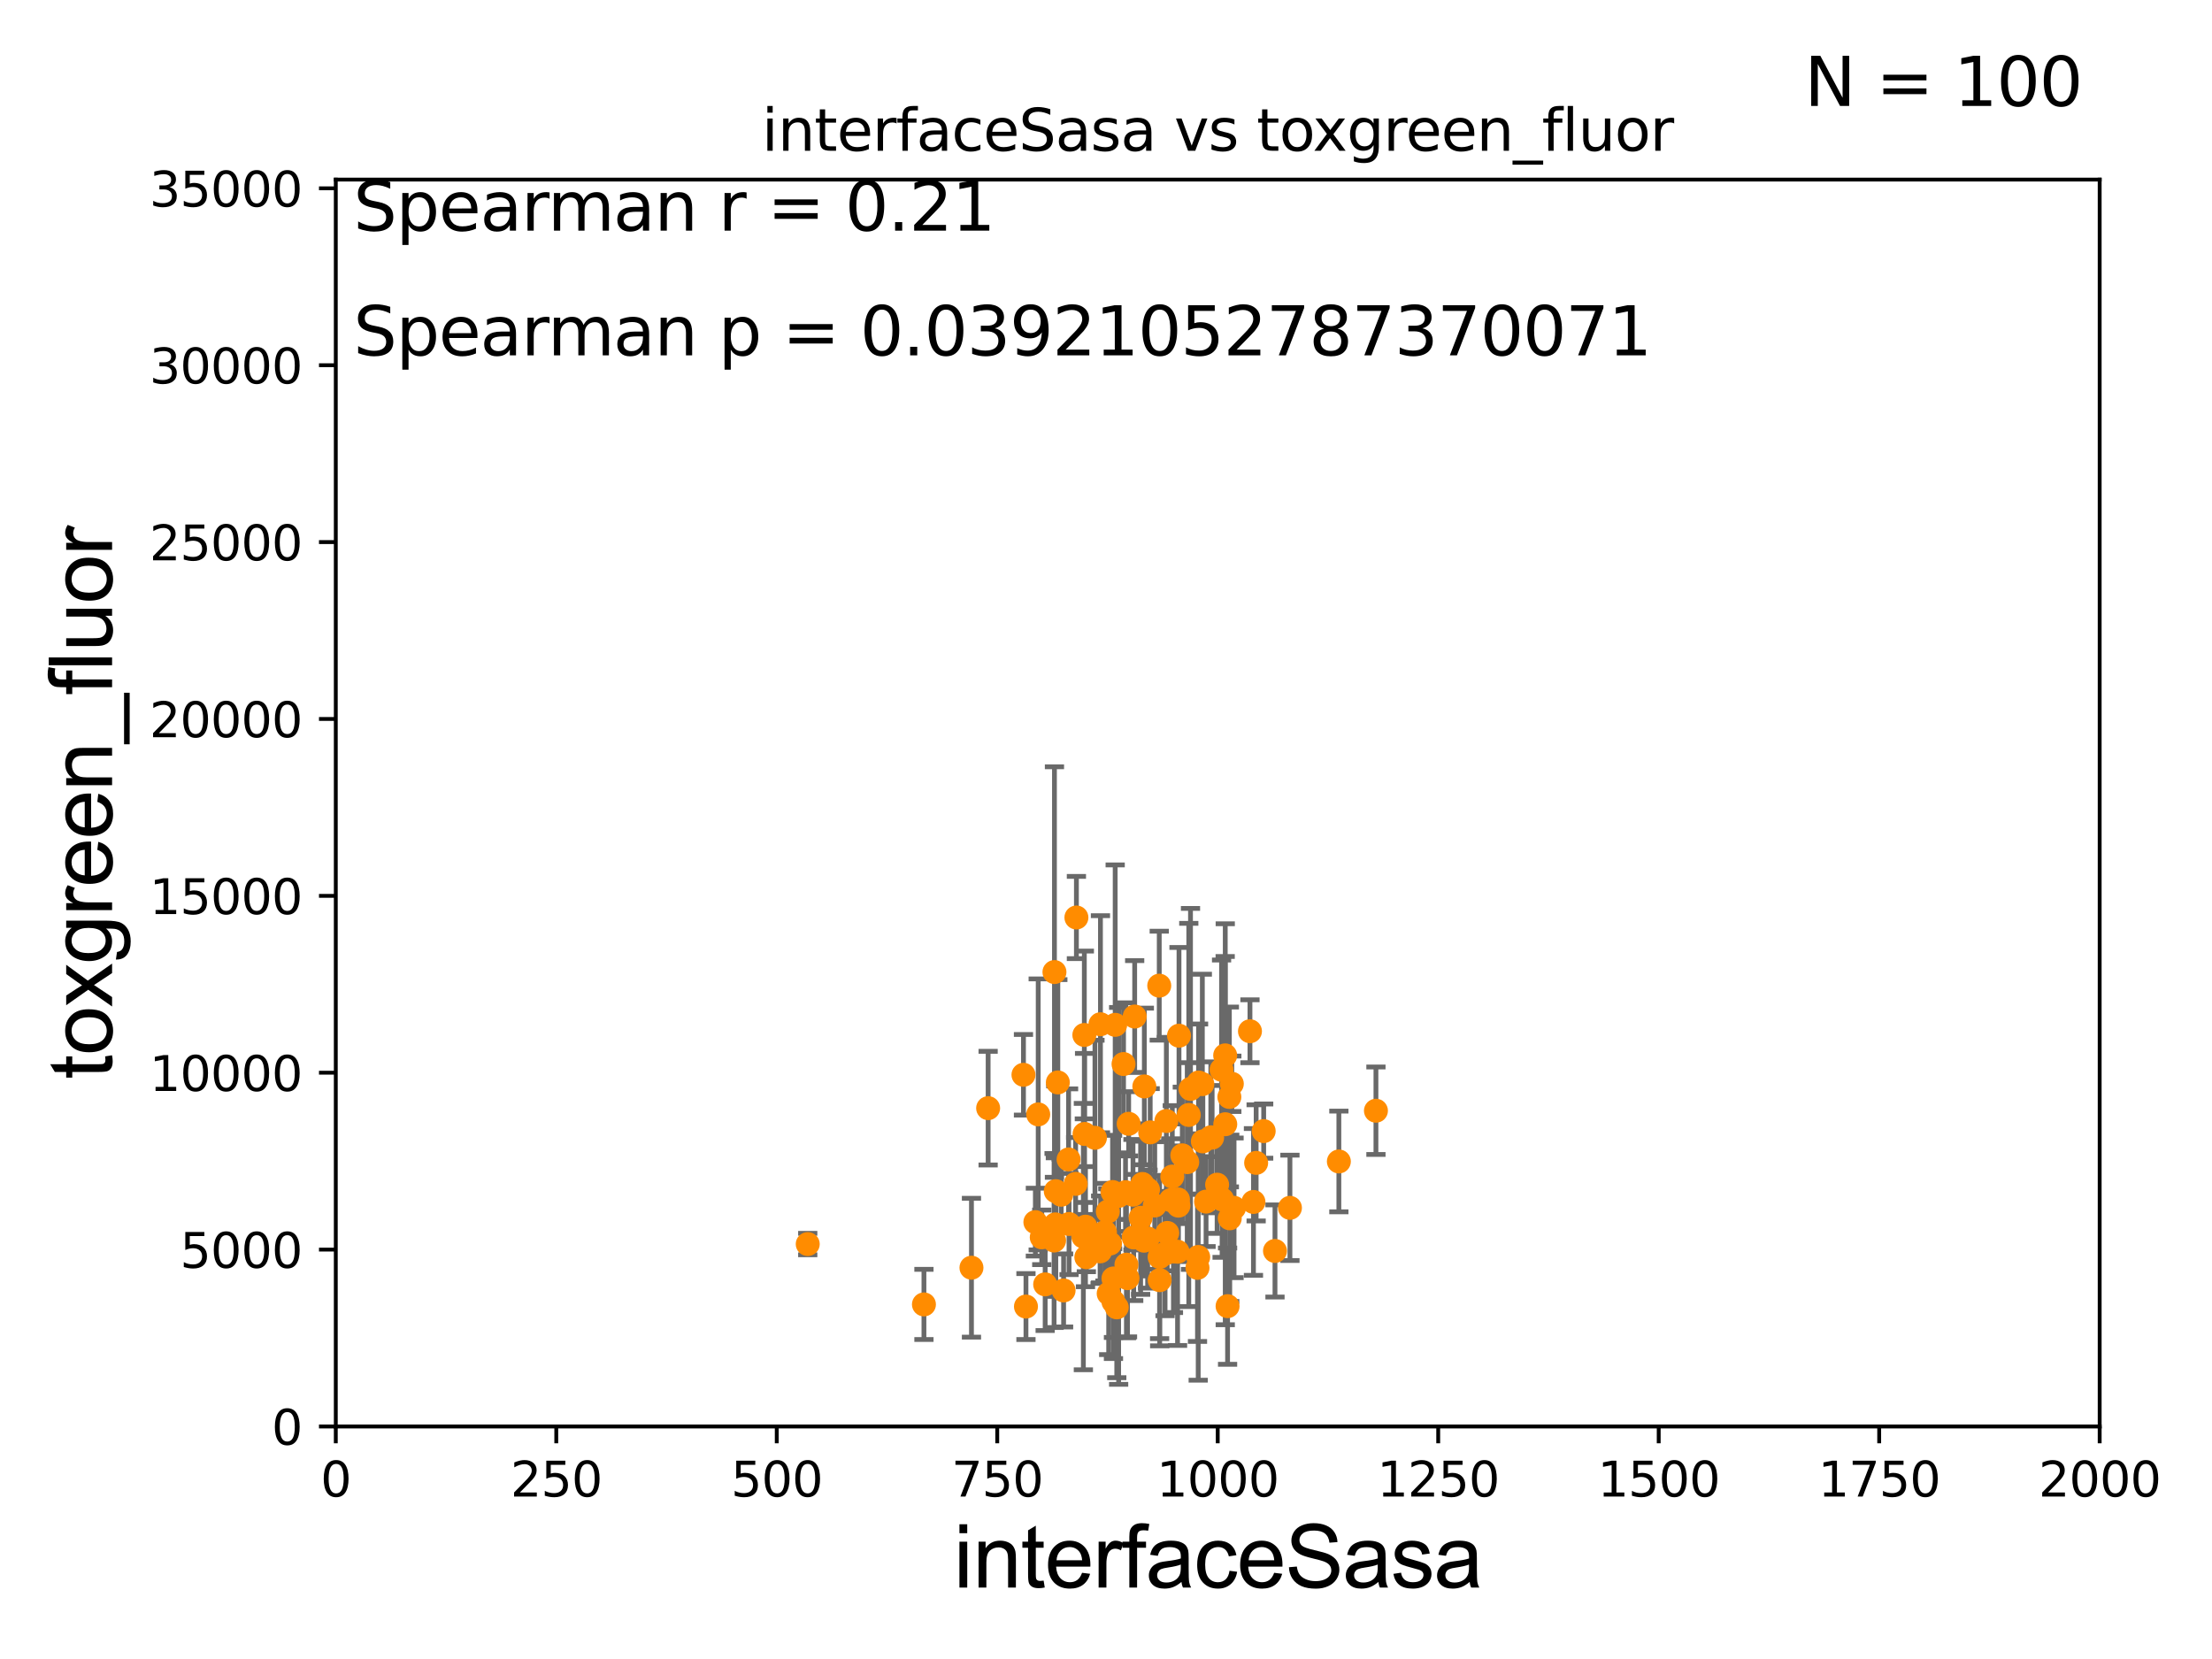 <?xml version="1.0" encoding="utf-8" standalone="no"?>
<!DOCTYPE svg PUBLIC "-//W3C//DTD SVG 1.1//EN"
  "http://www.w3.org/Graphics/SVG/1.1/DTD/svg11.dtd">
<svg xmlns:xlink="http://www.w3.org/1999/xlink" width="460.8pt" height="345.6pt" viewBox="0 0 460.8 345.6" xmlns="http://www.w3.org/2000/svg" version="1.1">
 <defs>
  <style type="text/css">*{stroke-linejoin: round; stroke-linecap: butt}</style>
 </defs>
 <g id="figure_1">
  <g id="patch_1">
   <path d="M 0 345.6 
L 460.8 345.6 
L 460.8 0 
L 0 0 
z
" style="fill: #ffffff"/>
  </g>
  <g id="axes_1">
   <g id="patch_2">
    <path d="M 69.95 297.16 
L 437.4 297.16 
L 437.4 37.411 
L 69.95 37.411 
z
" style="fill: #ffffff"/>
   </g>
   <g id="PathCollection_1">
    <defs>
     <path id="m765a93c249" d="M 0 1.118 
C 0.297 1.118 0.581 1 0.791 0.791 
C 1 0.581 1.118 0.297 1.118 0 
C 1.118 -0.297 1 -0.581 0.791 -0.791 
C 0.581 -1 0.297 -1.118 0 -1.118 
C -0.297 -1.118 -0.581 -1 -0.791 -0.791 
C -1 -0.581 -1.118 -0.297 -1.118 0 
C -1.118 0.297 -1 0.581 -0.791 0.791 
C -0.581 1 -0.297 1.118 0 1.118 
z
" style="stroke: #ff8c00"/>
    </defs>
    <g clip-path="url(#p02bdbbbf3d)">
     <use xlink:href="#m765a93c249" x="225.888" y="215.601" style="fill: #ff8c00; stroke: #ff8c00"/>
     <use xlink:href="#m765a93c249" x="243.884" y="250.006" style="fill: #ff8c00; stroke: #ff8c00"/>
     <use xlink:href="#m765a93c249" x="229.286" y="258.198" style="fill: #ff8c00; stroke: #ff8c00"/>
     <use xlink:href="#m765a93c249" x="253.548" y="246.792" style="fill: #ff8c00; stroke: #ff8c00"/>
     <use xlink:href="#m765a93c249" x="215.688" y="254.592" style="fill: #ff8c00; stroke: #ff8c00"/>
     <use xlink:href="#m765a93c249" x="237.972" y="246.646" style="fill: #ff8c00; stroke: #ff8c00"/>
     <use xlink:href="#m765a93c249" x="237.614" y="253.678" style="fill: #ff8c00; stroke: #ff8c00"/>
     <use xlink:href="#m765a93c249" x="232.313" y="213.495" style="fill: #ff8c00; stroke: #ff8c00"/>
     <use xlink:href="#m765a93c249" x="226.124" y="255.538" style="fill: #ff8c00; stroke: #ff8c00"/>
     <use xlink:href="#m765a93c249" x="252.235" y="236.923" style="fill: #ff8c00; stroke: #ff8c00"/>
     <use xlink:href="#m765a93c249" x="245.398" y="249.862" style="fill: #ff8c00; stroke: #ff8c00"/>
     <use xlink:href="#m765a93c249" x="257.076" y="251.611" style="fill: #ff8c00; stroke: #ff8c00"/>
     <use xlink:href="#m765a93c249" x="249.459" y="264.12" style="fill: #ff8c00; stroke: #ff8c00"/>
     <use xlink:href="#m765a93c249" x="242.701" y="261.146" style="fill: #ff8c00; stroke: #ff8c00"/>
     <use xlink:href="#m765a93c249" x="229.172" y="260.679" style="fill: #ff8c00; stroke: #ff8c00"/>
     <use xlink:href="#m765a93c249" x="240.553" y="251.131" style="fill: #ff8c00; stroke: #ff8c00"/>
     <use xlink:href="#m765a93c249" x="245.306" y="260.756" style="fill: #ff8c00; stroke: #ff8c00"/>
     <use xlink:href="#m765a93c249" x="239.605" y="235.889" style="fill: #ff8c00; stroke: #ff8c00"/>
     <use xlink:href="#m765a93c249" x="245.486" y="251.161" style="fill: #ff8c00; stroke: #ff8c00"/>
     <use xlink:href="#m765a93c249" x="219.662" y="202.496" style="fill: #ff8c00; stroke: #ff8c00"/>
     <use xlink:href="#m765a93c249" x="234.467" y="248.354" style="fill: #ff8c00; stroke: #ff8c00"/>
     <use xlink:href="#m765a93c249" x="260.39" y="214.828" style="fill: #ff8c00; stroke: #ff8c00"/>
     <use xlink:href="#m765a93c249" x="225.936" y="236.223" style="fill: #ff8c00; stroke: #ff8c00"/>
     <use xlink:href="#m765a93c249" x="242.975" y="233.529" style="fill: #ff8c00; stroke: #ff8c00"/>
     <use xlink:href="#m765a93c249" x="219.936" y="248.142" style="fill: #ff8c00; stroke: #ff8c00"/>
     <use xlink:href="#m765a93c249" x="255.242" y="234.2" style="fill: #ff8c00; stroke: #ff8c00"/>
     <use xlink:href="#m765a93c249" x="231.955" y="271.177" style="fill: #ff8c00; stroke: #ff8c00"/>
     <use xlink:href="#m765a93c249" x="254.474" y="222.851" style="fill: #ff8c00; stroke: #ff8c00"/>
     <use xlink:href="#m765a93c249" x="205.846" y="230.849" style="fill: #ff8c00; stroke: #ff8c00"/>
     <use xlink:href="#m765a93c249" x="256.611" y="225.769" style="fill: #ff8c00; stroke: #ff8c00"/>
     <use xlink:href="#m765a93c249" x="286.633" y="231.383" style="fill: #ff8c00; stroke: #ff8c00"/>
     <use xlink:href="#m765a93c249" x="234.053" y="221.659" style="fill: #ff8c00; stroke: #ff8c00"/>
     <use xlink:href="#m765a93c249" x="241.492" y="205.333" style="fill: #ff8c00; stroke: #ff8c00"/>
     <use xlink:href="#m765a93c249" x="239.15" y="247.821" style="fill: #ff8c00; stroke: #ff8c00"/>
     <use xlink:href="#m765a93c249" x="256.098" y="228.516" style="fill: #ff8c00; stroke: #ff8c00"/>
     <use xlink:href="#m765a93c249" x="213.726" y="272.179" style="fill: #ff8c00; stroke: #ff8c00"/>
     <use xlink:href="#m765a93c249" x="251.244" y="250.317" style="fill: #ff8c00; stroke: #ff8c00"/>
     <use xlink:href="#m765a93c249" x="234.656" y="263.45" style="fill: #ff8c00; stroke: #ff8c00"/>
     <use xlink:href="#m765a93c249" x="241.566" y="261.859" style="fill: #ff8c00; stroke: #ff8c00"/>
     <use xlink:href="#m765a93c249" x="230.961" y="269.472" style="fill: #ff8c00; stroke: #ff8c00"/>
     <use xlink:href="#m765a93c249" x="217.727" y="267.558" style="fill: #ff8c00; stroke: #ff8c00"/>
     <use xlink:href="#m765a93c249" x="192.473" y="271.733" style="fill: #ff8c00; stroke: #ff8c00"/>
     <use xlink:href="#m765a93c249" x="230.186" y="256.681" style="fill: #ff8c00; stroke: #ff8c00"/>
     <use xlink:href="#m765a93c249" x="221.064" y="248.887" style="fill: #ff8c00; stroke: #ff8c00"/>
     <use xlink:href="#m765a93c249" x="261.118" y="250.386" style="fill: #ff8c00; stroke: #ff8c00"/>
     <use xlink:href="#m765a93c249" x="245.608" y="215.756" style="fill: #ff8c00; stroke: #ff8c00"/>
     <use xlink:href="#m765a93c249" x="231.769" y="248.322" style="fill: #ff8c00; stroke: #ff8c00"/>
     <use xlink:href="#m765a93c249" x="243.16" y="256.842" style="fill: #ff8c00; stroke: #ff8c00"/>
     <use xlink:href="#m765a93c249" x="236.374" y="211.764" style="fill: #ff8c00; stroke: #ff8c00"/>
     <use xlink:href="#m765a93c249" x="244.45" y="260.709" style="fill: #ff8c00; stroke: #ff8c00"/>
     <use xlink:href="#m765a93c249" x="252.508" y="236.99" style="fill: #ff8c00; stroke: #ff8c00"/>
     <use xlink:href="#m765a93c249" x="250.469" y="225.845" style="fill: #ff8c00; stroke: #ff8c00"/>
     <use xlink:href="#m765a93c249" x="241.582" y="266.676" style="fill: #ff8c00; stroke: #ff8c00"/>
     <use xlink:href="#m765a93c249" x="226.304" y="261.901" style="fill: #ff8c00; stroke: #ff8c00"/>
     <use xlink:href="#m765a93c249" x="225.686" y="257.602" style="fill: #ff8c00; stroke: #ff8c00"/>
     <use xlink:href="#m765a93c249" x="224.235" y="191.134" style="fill: #ff8c00; stroke: #ff8c00"/>
     <use xlink:href="#m765a93c249" x="235.121" y="234.109" style="fill: #ff8c00; stroke: #ff8c00"/>
     <use xlink:href="#m765a93c249" x="247.325" y="242.094" style="fill: #ff8c00; stroke: #ff8c00"/>
     <use xlink:href="#m765a93c249" x="236.023" y="248.882" style="fill: #ff8c00; stroke: #ff8c00"/>
     <use xlink:href="#m765a93c249" x="213.208" y="223.899" style="fill: #ff8c00; stroke: #ff8c00"/>
     <use xlink:href="#m765a93c249" x="232.644" y="272.345" style="fill: #ff8c00; stroke: #ff8c00"/>
     <use xlink:href="#m765a93c249" x="249.681" y="225.511" style="fill: #ff8c00; stroke: #ff8c00"/>
     <use xlink:href="#m765a93c249" x="238.321" y="258.457" style="fill: #ff8c00; stroke: #ff8c00"/>
     <use xlink:href="#m765a93c249" x="221.567" y="268.824" style="fill: #ff8c00; stroke: #ff8c00"/>
     <use xlink:href="#m765a93c249" x="248.003" y="226.84" style="fill: #ff8c00; stroke: #ff8c00"/>
     <use xlink:href="#m765a93c249" x="231.24" y="259.046" style="fill: #ff8c00; stroke: #ff8c00"/>
     <use xlink:href="#m765a93c249" x="217.016" y="257.759" style="fill: #ff8c00; stroke: #ff8c00"/>
     <use xlink:href="#m765a93c249" x="222.699" y="254.981" style="fill: #ff8c00; stroke: #ff8c00"/>
     <use xlink:href="#m765a93c249" x="233.033" y="249.127" style="fill: #ff8c00; stroke: #ff8c00"/>
     <use xlink:href="#m765a93c249" x="234.88" y="266.262" style="fill: #ff8c00; stroke: #ff8c00"/>
     <use xlink:href="#m765a93c249" x="226.175" y="256.539" style="fill: #ff8c00; stroke: #ff8c00"/>
     <use xlink:href="#m765a93c249" x="222.605" y="241.531" style="fill: #ff8c00; stroke: #ff8c00"/>
     <use xlink:href="#m765a93c249" x="246.297" y="240.679" style="fill: #ff8c00; stroke: #ff8c00"/>
     <use xlink:href="#m765a93c249" x="247.645" y="232.266" style="fill: #ff8c00; stroke: #ff8c00"/>
     <use xlink:href="#m765a93c249" x="255.727" y="272.098" style="fill: #ff8c00; stroke: #ff8c00"/>
     <use xlink:href="#m765a93c249" x="255.227" y="219.854" style="fill: #ff8c00; stroke: #ff8c00"/>
     <use xlink:href="#m765a93c249" x="224.073" y="246.623" style="fill: #ff8c00; stroke: #ff8c00"/>
     <use xlink:href="#m765a93c249" x="254.584" y="249.864" style="fill: #ff8c00; stroke: #ff8c00"/>
     <use xlink:href="#m765a93c249" x="230.783" y="252.383" style="fill: #ff8c00; stroke: #ff8c00"/>
     <use xlink:href="#m765a93c249" x="239.074" y="257.985" style="fill: #ff8c00; stroke: #ff8c00"/>
     <use xlink:href="#m765a93c249" x="261.678" y="242.248" style="fill: #ff8c00; stroke: #ff8c00"/>
     <use xlink:href="#m765a93c249" x="219.853" y="255.063" style="fill: #ff8c00; stroke: #ff8c00"/>
     <use xlink:href="#m765a93c249" x="231.953" y="266.327" style="fill: #ff8c00; stroke: #ff8c00"/>
     <use xlink:href="#m765a93c249" x="219.585" y="258.424" style="fill: #ff8c00; stroke: #ff8c00"/>
     <use xlink:href="#m765a93c249" x="220.367" y="225.489" style="fill: #ff8c00; stroke: #ff8c00"/>
     <use xlink:href="#m765a93c249" x="229.245" y="213.369" style="fill: #ff8c00; stroke: #ff8c00"/>
     <use xlink:href="#m765a93c249" x="238.387" y="226.326" style="fill: #ff8c00; stroke: #ff8c00"/>
     <use xlink:href="#m765a93c249" x="256.179" y="253.797" style="fill: #ff8c00; stroke: #ff8c00"/>
     <use xlink:href="#m765a93c249" x="236.172" y="257.788" style="fill: #ff8c00; stroke: #ff8c00"/>
     <use xlink:href="#m765a93c249" x="263.247" y="235.629" style="fill: #ff8c00; stroke: #ff8c00"/>
     <use xlink:href="#m765a93c249" x="202.373" y="264.086" style="fill: #ff8c00; stroke: #ff8c00"/>
     <use xlink:href="#m765a93c249" x="168.267" y="259.164" style="fill: #ff8c00; stroke: #ff8c00"/>
     <use xlink:href="#m765a93c249" x="249.609" y="261.854" style="fill: #ff8c00; stroke: #ff8c00"/>
     <use xlink:href="#m765a93c249" x="265.604" y="260.596" style="fill: #ff8c00; stroke: #ff8c00"/>
     <use xlink:href="#m765a93c249" x="216.278" y="232.152" style="fill: #ff8c00; stroke: #ff8c00"/>
     <use xlink:href="#m765a93c249" x="244.209" y="245.101" style="fill: #ff8c00; stroke: #ff8c00"/>
     <use xlink:href="#m765a93c249" x="268.718" y="251.617" style="fill: #ff8c00; stroke: #ff8c00"/>
     <use xlink:href="#m765a93c249" x="250.576" y="237.771" style="fill: #ff8c00; stroke: #ff8c00"/>
     <use xlink:href="#m765a93c249" x="228.099" y="237.021" style="fill: #ff8c00; stroke: #ff8c00"/>
     <use xlink:href="#m765a93c249" x="278.91" y="241.954" style="fill: #ff8c00; stroke: #ff8c00"/>
    </g>
   </g>
   <g id="matplotlib.axis_1">
    <g id="xtick_1">
     <g id="line2d_1">
      <defs>
       <path id="me9ebb70b6f" d="M 0 0 
L 0 3.5 
" style="stroke: #000000; stroke-width: 0.8"/>
      </defs>
      <g>
       <use xlink:href="#me9ebb70b6f" x="69.95" y="297.16" style="stroke: #000000; stroke-width: 0.8"/>
      </g>
     </g>
     <g id="text_1">
      <!-- 0 -->
      <g transform="translate(66.769 311.758)scale(0.1 -0.1)">
       <defs>
        <path id="DejaVuSans-30" d="M 2034 4250 
Q 1547 4250 1301 3770 
Q 1056 3291 1056 2328 
Q 1056 1369 1301 889 
Q 1547 409 2034 409 
Q 2525 409 2770 889 
Q 3016 1369 3016 2328 
Q 3016 3291 2770 3770 
Q 2525 4250 2034 4250 
z
M 2034 4750 
Q 2819 4750 3233 4129 
Q 3647 3509 3647 2328 
Q 3647 1150 3233 529 
Q 2819 -91 2034 -91 
Q 1250 -91 836 529 
Q 422 1150 422 2328 
Q 422 3509 836 4129 
Q 1250 4750 2034 4750 
z
" transform="scale(0.016)"/>
       </defs>
       <use xlink:href="#DejaVuSans-30"/>
      </g>
     </g>
    </g>
    <g id="xtick_2">
     <g id="line2d_2">
      <g>
       <use xlink:href="#me9ebb70b6f" x="115.881" y="297.16" style="stroke: #000000; stroke-width: 0.8"/>
      </g>
     </g>
     <g id="text_2">
      <!-- 250 -->
      <g transform="translate(106.338 311.758)scale(0.1 -0.1)">
       <defs>
        <path id="DejaVuSans-32" d="M 1228 531 
L 3431 531 
L 3431 0 
L 469 0 
L 469 531 
Q 828 903 1448 1529 
Q 2069 2156 2228 2338 
Q 2531 2678 2651 2914 
Q 2772 3150 2772 3378 
Q 2772 3750 2511 3984 
Q 2250 4219 1831 4219 
Q 1534 4219 1204 4116 
Q 875 4013 500 3803 
L 500 4441 
Q 881 4594 1212 4672 
Q 1544 4750 1819 4750 
Q 2544 4750 2975 4387 
Q 3406 4025 3406 3419 
Q 3406 3131 3298 2873 
Q 3191 2616 2906 2266 
Q 2828 2175 2409 1742 
Q 1991 1309 1228 531 
z
" transform="scale(0.016)"/>
        <path id="DejaVuSans-35" d="M 691 4666 
L 3169 4666 
L 3169 4134 
L 1269 4134 
L 1269 2991 
Q 1406 3038 1543 3061 
Q 1681 3084 1819 3084 
Q 2600 3084 3056 2656 
Q 3513 2228 3513 1497 
Q 3513 744 3044 326 
Q 2575 -91 1722 -91 
Q 1428 -91 1123 -41 
Q 819 9 494 109 
L 494 744 
Q 775 591 1075 516 
Q 1375 441 1709 441 
Q 2250 441 2565 725 
Q 2881 1009 2881 1497 
Q 2881 1984 2565 2268 
Q 2250 2553 1709 2553 
Q 1456 2553 1204 2497 
Q 953 2441 691 2322 
L 691 4666 
z
" transform="scale(0.016)"/>
       </defs>
       <use xlink:href="#DejaVuSans-32"/>
       <use xlink:href="#DejaVuSans-35" x="63.623"/>
       <use xlink:href="#DejaVuSans-30" x="127.246"/>
      </g>
     </g>
    </g>
    <g id="xtick_3">
     <g id="line2d_3">
      <g>
       <use xlink:href="#me9ebb70b6f" x="161.812" y="297.16" style="stroke: #000000; stroke-width: 0.8"/>
      </g>
     </g>
     <g id="text_3">
      <!-- 500 -->
      <g transform="translate(152.269 311.758)scale(0.1 -0.1)">
       <use xlink:href="#DejaVuSans-35"/>
       <use xlink:href="#DejaVuSans-30" x="63.623"/>
       <use xlink:href="#DejaVuSans-30" x="127.246"/>
      </g>
     </g>
    </g>
    <g id="xtick_4">
     <g id="line2d_4">
      <g>
       <use xlink:href="#me9ebb70b6f" x="207.744" y="297.16" style="stroke: #000000; stroke-width: 0.8"/>
      </g>
     </g>
     <g id="text_4">
      <!-- 750 -->
      <g transform="translate(198.2 311.758)scale(0.1 -0.1)">
       <defs>
        <path id="DejaVuSans-37" d="M 525 4666 
L 3525 4666 
L 3525 4397 
L 1831 0 
L 1172 0 
L 2766 4134 
L 525 4134 
L 525 4666 
z
" transform="scale(0.016)"/>
       </defs>
       <use xlink:href="#DejaVuSans-37"/>
       <use xlink:href="#DejaVuSans-35" x="63.623"/>
       <use xlink:href="#DejaVuSans-30" x="127.246"/>
      </g>
     </g>
    </g>
    <g id="xtick_5">
     <g id="line2d_5">
      <g>
       <use xlink:href="#me9ebb70b6f" x="253.675" y="297.16" style="stroke: #000000; stroke-width: 0.8"/>
      </g>
     </g>
     <g id="text_5">
      <!-- 1000 -->
      <g transform="translate(240.95 311.758)scale(0.1 -0.1)">
       <defs>
        <path id="DejaVuSans-31" d="M 794 531 
L 1825 531 
L 1825 4091 
L 703 3866 
L 703 4441 
L 1819 4666 
L 2450 4666 
L 2450 531 
L 3481 531 
L 3481 0 
L 794 0 
L 794 531 
z
" transform="scale(0.016)"/>
       </defs>
       <use xlink:href="#DejaVuSans-31"/>
       <use xlink:href="#DejaVuSans-30" x="63.623"/>
       <use xlink:href="#DejaVuSans-30" x="127.246"/>
       <use xlink:href="#DejaVuSans-30" x="190.869"/>
      </g>
     </g>
    </g>
    <g id="xtick_6">
     <g id="line2d_6">
      <g>
       <use xlink:href="#me9ebb70b6f" x="299.606" y="297.16" style="stroke: #000000; stroke-width: 0.8"/>
      </g>
     </g>
     <g id="text_6">
      <!-- 1250 -->
      <g transform="translate(286.881 311.758)scale(0.1 -0.1)">
       <use xlink:href="#DejaVuSans-31"/>
       <use xlink:href="#DejaVuSans-32" x="63.623"/>
       <use xlink:href="#DejaVuSans-35" x="127.246"/>
       <use xlink:href="#DejaVuSans-30" x="190.869"/>
      </g>
     </g>
    </g>
    <g id="xtick_7">
     <g id="line2d_7">
      <g>
       <use xlink:href="#me9ebb70b6f" x="345.538" y="297.16" style="stroke: #000000; stroke-width: 0.8"/>
      </g>
     </g>
     <g id="text_7">
      <!-- 1500 -->
      <g transform="translate(332.812 311.758)scale(0.1 -0.1)">
       <use xlink:href="#DejaVuSans-31"/>
       <use xlink:href="#DejaVuSans-35" x="63.623"/>
       <use xlink:href="#DejaVuSans-30" x="127.246"/>
       <use xlink:href="#DejaVuSans-30" x="190.869"/>
      </g>
     </g>
    </g>
    <g id="xtick_8">
     <g id="line2d_8">
      <g>
       <use xlink:href="#me9ebb70b6f" x="391.469" y="297.16" style="stroke: #000000; stroke-width: 0.8"/>
      </g>
     </g>
     <g id="text_8">
      <!-- 1750 -->
      <g transform="translate(378.744 311.758)scale(0.1 -0.1)">
       <use xlink:href="#DejaVuSans-31"/>
       <use xlink:href="#DejaVuSans-37" x="63.623"/>
       <use xlink:href="#DejaVuSans-35" x="127.246"/>
       <use xlink:href="#DejaVuSans-30" x="190.869"/>
      </g>
     </g>
    </g>
    <g id="xtick_9">
     <g id="line2d_9">
      <g>
       <use xlink:href="#me9ebb70b6f" x="437.4" y="297.16" style="stroke: #000000; stroke-width: 0.8"/>
      </g>
     </g>
     <g id="text_9">
      <!-- 2000 -->
      <g transform="translate(424.675 311.758)scale(0.1 -0.1)">
       <use xlink:href="#DejaVuSans-32"/>
       <use xlink:href="#DejaVuSans-30" x="63.623"/>
       <use xlink:href="#DejaVuSans-30" x="127.246"/>
       <use xlink:href="#DejaVuSans-30" x="190.869"/>
      </g>
     </g>
    </g>
    <g id="text_10">
     <!-- interfaceSasa -->
     <g transform="translate(198.646 330.722)scale(0.18 -0.18)">
      <defs>
       <path id="ArialMT-69" d="M 425 3934 
L 425 4581 
L 988 4581 
L 988 3934 
L 425 3934 
z
M 425 0 
L 425 3319 
L 988 3319 
L 988 0 
L 425 0 
z
" transform="scale(0.016)"/>
       <path id="ArialMT-6e" d="M 422 0 
L 422 3319 
L 928 3319 
L 928 2847 
Q 1294 3394 1984 3394 
Q 2284 3394 2536 3286 
Q 2788 3178 2913 3003 
Q 3038 2828 3088 2588 
Q 3119 2431 3119 2041 
L 3119 0 
L 2556 0 
L 2556 2019 
Q 2556 2363 2490 2533 
Q 2425 2703 2258 2804 
Q 2091 2906 1866 2906 
Q 1506 2906 1245 2678 
Q 984 2450 984 1813 
L 984 0 
L 422 0 
z
" transform="scale(0.016)"/>
       <path id="ArialMT-74" d="M 1650 503 
L 1731 6 
Q 1494 -44 1306 -44 
Q 1000 -44 831 53 
Q 663 150 594 308 
Q 525 466 525 972 
L 525 2881 
L 113 2881 
L 113 3319 
L 525 3319 
L 525 4141 
L 1084 4478 
L 1084 3319 
L 1650 3319 
L 1650 2881 
L 1084 2881 
L 1084 941 
Q 1084 700 1114 631 
Q 1144 563 1211 522 
Q 1278 481 1403 481 
Q 1497 481 1650 503 
z
" transform="scale(0.016)"/>
       <path id="ArialMT-65" d="M 2694 1069 
L 3275 997 
Q 3138 488 2766 206 
Q 2394 -75 1816 -75 
Q 1088 -75 661 373 
Q 234 822 234 1631 
Q 234 2469 665 2931 
Q 1097 3394 1784 3394 
Q 2450 3394 2872 2941 
Q 3294 2488 3294 1666 
Q 3294 1616 3291 1516 
L 816 1516 
Q 847 969 1125 678 
Q 1403 388 1819 388 
Q 2128 388 2347 550 
Q 2566 713 2694 1069 
z
M 847 1978 
L 2700 1978 
Q 2663 2397 2488 2606 
Q 2219 2931 1791 2931 
Q 1403 2931 1139 2672 
Q 875 2413 847 1978 
z
" transform="scale(0.016)"/>
       <path id="ArialMT-72" d="M 416 0 
L 416 3319 
L 922 3319 
L 922 2816 
Q 1116 3169 1280 3281 
Q 1444 3394 1641 3394 
Q 1925 3394 2219 3213 
L 2025 2691 
Q 1819 2813 1613 2813 
Q 1428 2813 1281 2702 
Q 1134 2591 1072 2394 
Q 978 2094 978 1738 
L 978 0 
L 416 0 
z
" transform="scale(0.016)"/>
       <path id="ArialMT-66" d="M 556 0 
L 556 2881 
L 59 2881 
L 59 3319 
L 556 3319 
L 556 3672 
Q 556 4006 616 4169 
Q 697 4388 901 4523 
Q 1106 4659 1475 4659 
Q 1713 4659 2000 4603 
L 1916 4113 
Q 1741 4144 1584 4144 
Q 1328 4144 1222 4034 
Q 1116 3925 1116 3625 
L 1116 3319 
L 1763 3319 
L 1763 2881 
L 1116 2881 
L 1116 0 
L 556 0 
z
" transform="scale(0.016)"/>
       <path id="ArialMT-61" d="M 2588 409 
Q 2275 144 1986 34 
Q 1697 -75 1366 -75 
Q 819 -75 525 192 
Q 231 459 231 875 
Q 231 1119 342 1320 
Q 453 1522 633 1644 
Q 813 1766 1038 1828 
Q 1203 1872 1538 1913 
Q 2219 1994 2541 2106 
Q 2544 2222 2544 2253 
Q 2544 2597 2384 2738 
Q 2169 2928 1744 2928 
Q 1347 2928 1158 2789 
Q 969 2650 878 2297 
L 328 2372 
Q 403 2725 575 2942 
Q 747 3159 1072 3276 
Q 1397 3394 1825 3394 
Q 2250 3394 2515 3294 
Q 2781 3194 2906 3042 
Q 3031 2891 3081 2659 
Q 3109 2516 3109 2141 
L 3109 1391 
Q 3109 606 3145 398 
Q 3181 191 3288 0 
L 2700 0 
Q 2613 175 2588 409 
z
M 2541 1666 
Q 2234 1541 1622 1453 
Q 1275 1403 1131 1340 
Q 988 1278 909 1158 
Q 831 1038 831 891 
Q 831 666 1001 516 
Q 1172 366 1500 366 
Q 1825 366 2078 508 
Q 2331 650 2450 897 
Q 2541 1088 2541 1459 
L 2541 1666 
z
" transform="scale(0.016)"/>
       <path id="ArialMT-63" d="M 2588 1216 
L 3141 1144 
Q 3050 572 2676 248 
Q 2303 -75 1759 -75 
Q 1078 -75 664 370 
Q 250 816 250 1647 
Q 250 2184 428 2587 
Q 606 2991 970 3192 
Q 1334 3394 1763 3394 
Q 2303 3394 2647 3120 
Q 2991 2847 3088 2344 
L 2541 2259 
Q 2463 2594 2264 2762 
Q 2066 2931 1784 2931 
Q 1359 2931 1093 2626 
Q 828 2322 828 1663 
Q 828 994 1084 691 
Q 1341 388 1753 388 
Q 2084 388 2306 591 
Q 2528 794 2588 1216 
z
" transform="scale(0.016)"/>
       <path id="ArialMT-53" d="M 288 1472 
L 859 1522 
Q 900 1178 1048 958 
Q 1197 738 1509 602 
Q 1822 466 2213 466 
Q 2559 466 2825 569 
Q 3091 672 3220 851 
Q 3350 1031 3350 1244 
Q 3350 1459 3225 1620 
Q 3100 1781 2813 1891 
Q 2628 1963 1997 2114 
Q 1366 2266 1113 2400 
Q 784 2572 623 2826 
Q 463 3081 463 3397 
Q 463 3744 659 4045 
Q 856 4347 1234 4503 
Q 1613 4659 2075 4659 
Q 2584 4659 2973 4495 
Q 3363 4331 3572 4012 
Q 3781 3694 3797 3291 
L 3216 3247 
Q 3169 3681 2898 3903 
Q 2628 4125 2100 4125 
Q 1550 4125 1298 3923 
Q 1047 3722 1047 3438 
Q 1047 3191 1225 3031 
Q 1400 2872 2139 2705 
Q 2878 2538 3153 2413 
Q 3553 2228 3743 1945 
Q 3934 1663 3934 1294 
Q 3934 928 3725 604 
Q 3516 281 3123 101 
Q 2731 -78 2241 -78 
Q 1619 -78 1198 103 
Q 778 284 539 648 
Q 300 1013 288 1472 
z
" transform="scale(0.016)"/>
       <path id="ArialMT-73" d="M 197 991 
L 753 1078 
Q 800 744 1014 566 
Q 1228 388 1613 388 
Q 2000 388 2187 545 
Q 2375 703 2375 916 
Q 2375 1106 2209 1216 
Q 2094 1291 1634 1406 
Q 1016 1563 777 1677 
Q 538 1791 414 1992 
Q 291 2194 291 2438 
Q 291 2659 392 2848 
Q 494 3038 669 3163 
Q 800 3259 1026 3326 
Q 1253 3394 1513 3394 
Q 1903 3394 2198 3281 
Q 2494 3169 2634 2976 
Q 2775 2784 2828 2463 
L 2278 2388 
Q 2241 2644 2061 2787 
Q 1881 2931 1553 2931 
Q 1166 2931 1000 2803 
Q 834 2675 834 2503 
Q 834 2394 903 2306 
Q 972 2216 1119 2156 
Q 1203 2125 1616 2013 
Q 2213 1853 2448 1751 
Q 2684 1650 2818 1456 
Q 2953 1263 2953 975 
Q 2953 694 2789 445 
Q 2625 197 2315 61 
Q 2006 -75 1616 -75 
Q 969 -75 630 194 
Q 291 463 197 991 
z
" transform="scale(0.016)"/>
      </defs>
      <use xlink:href="#ArialMT-69"/>
      <use xlink:href="#ArialMT-6e" x="22.217"/>
      <use xlink:href="#ArialMT-74" x="77.832"/>
      <use xlink:href="#ArialMT-65" x="105.615"/>
      <use xlink:href="#ArialMT-72" x="161.23"/>
      <use xlink:href="#ArialMT-66" x="194.531"/>
      <use xlink:href="#ArialMT-61" x="222.314"/>
      <use xlink:href="#ArialMT-63" x="277.93"/>
      <use xlink:href="#ArialMT-65" x="327.93"/>
      <use xlink:href="#ArialMT-53" x="383.545"/>
      <use xlink:href="#ArialMT-61" x="450.244"/>
      <use xlink:href="#ArialMT-73" x="505.859"/>
      <use xlink:href="#ArialMT-61" x="555.859"/>
     </g>
    </g>
   </g>
   <g id="matplotlib.axis_2">
    <g id="ytick_1">
     <g id="line2d_10">
      <defs>
       <path id="mb2d1562885" d="M 0 0 
L -3.5 0 
" style="stroke: #000000; stroke-width: 0.8"/>
      </defs>
      <g>
       <use xlink:href="#mb2d1562885" x="69.95" y="297.16" style="stroke: #000000; stroke-width: 0.8"/>
      </g>
     </g>
     <g id="text_11">
      <!-- 0 -->
      <g transform="translate(56.587 300.959)scale(0.1 -0.1)">
       <use xlink:href="#DejaVuSans-30"/>
      </g>
     </g>
    </g>
    <g id="ytick_2">
     <g id="line2d_11">
      <g>
       <use xlink:href="#mb2d1562885" x="69.95" y="260.313" style="stroke: #000000; stroke-width: 0.8"/>
      </g>
     </g>
     <g id="text_12">
      <!-- 5000 -->
      <g transform="translate(37.5 264.112)scale(0.1 -0.1)">
       <use xlink:href="#DejaVuSans-35"/>
       <use xlink:href="#DejaVuSans-30" x="63.623"/>
       <use xlink:href="#DejaVuSans-30" x="127.246"/>
       <use xlink:href="#DejaVuSans-30" x="190.869"/>
      </g>
     </g>
    </g>
    <g id="ytick_3">
     <g id="line2d_12">
      <g>
       <use xlink:href="#mb2d1562885" x="69.95" y="223.467" style="stroke: #000000; stroke-width: 0.8"/>
      </g>
     </g>
     <g id="text_13">
      <!-- 10000 -->
      <g transform="translate(31.137 227.266)scale(0.1 -0.1)">
       <use xlink:href="#DejaVuSans-31"/>
       <use xlink:href="#DejaVuSans-30" x="63.623"/>
       <use xlink:href="#DejaVuSans-30" x="127.246"/>
       <use xlink:href="#DejaVuSans-30" x="190.869"/>
       <use xlink:href="#DejaVuSans-30" x="254.492"/>
      </g>
     </g>
    </g>
    <g id="ytick_4">
     <g id="line2d_13">
      <g>
       <use xlink:href="#mb2d1562885" x="69.95" y="186.62" style="stroke: #000000; stroke-width: 0.8"/>
      </g>
     </g>
     <g id="text_14">
      <!-- 15000 -->
      <g transform="translate(31.137 190.419)scale(0.1 -0.1)">
       <use xlink:href="#DejaVuSans-31"/>
       <use xlink:href="#DejaVuSans-35" x="63.623"/>
       <use xlink:href="#DejaVuSans-30" x="127.246"/>
       <use xlink:href="#DejaVuSans-30" x="190.869"/>
       <use xlink:href="#DejaVuSans-30" x="254.492"/>
      </g>
     </g>
    </g>
    <g id="ytick_5">
     <g id="line2d_14">
      <g>
       <use xlink:href="#mb2d1562885" x="69.95" y="149.773" style="stroke: #000000; stroke-width: 0.8"/>
      </g>
     </g>
     <g id="text_15">
      <!-- 20000 -->
      <g transform="translate(31.137 153.572)scale(0.1 -0.1)">
       <use xlink:href="#DejaVuSans-32"/>
       <use xlink:href="#DejaVuSans-30" x="63.623"/>
       <use xlink:href="#DejaVuSans-30" x="127.246"/>
       <use xlink:href="#DejaVuSans-30" x="190.869"/>
       <use xlink:href="#DejaVuSans-30" x="254.492"/>
      </g>
     </g>
    </g>
    <g id="ytick_6">
     <g id="line2d_15">
      <g>
       <use xlink:href="#mb2d1562885" x="69.95" y="112.926" style="stroke: #000000; stroke-width: 0.8"/>
      </g>
     </g>
     <g id="text_16">
      <!-- 25000 -->
      <g transform="translate(31.137 116.726)scale(0.1 -0.1)">
       <use xlink:href="#DejaVuSans-32"/>
       <use xlink:href="#DejaVuSans-35" x="63.623"/>
       <use xlink:href="#DejaVuSans-30" x="127.246"/>
       <use xlink:href="#DejaVuSans-30" x="190.869"/>
       <use xlink:href="#DejaVuSans-30" x="254.492"/>
      </g>
     </g>
    </g>
    <g id="ytick_7">
     <g id="line2d_16">
      <g>
       <use xlink:href="#mb2d1562885" x="69.95" y="76.08" style="stroke: #000000; stroke-width: 0.8"/>
      </g>
     </g>
     <g id="text_17">
      <!-- 30000 -->
      <g transform="translate(31.137 79.879)scale(0.1 -0.1)">
       <defs>
        <path id="DejaVuSans-33" d="M 2597 2516 
Q 3050 2419 3304 2112 
Q 3559 1806 3559 1356 
Q 3559 666 3084 287 
Q 2609 -91 1734 -91 
Q 1441 -91 1130 -33 
Q 819 25 488 141 
L 488 750 
Q 750 597 1062 519 
Q 1375 441 1716 441 
Q 2309 441 2620 675 
Q 2931 909 2931 1356 
Q 2931 1769 2642 2001 
Q 2353 2234 1838 2234 
L 1294 2234 
L 1294 2753 
L 1863 2753 
Q 2328 2753 2575 2939 
Q 2822 3125 2822 3475 
Q 2822 3834 2567 4026 
Q 2313 4219 1838 4219 
Q 1578 4219 1281 4162 
Q 984 4106 628 3988 
L 628 4550 
Q 988 4650 1302 4700 
Q 1616 4750 1894 4750 
Q 2613 4750 3031 4423 
Q 3450 4097 3450 3541 
Q 3450 3153 3228 2886 
Q 3006 2619 2597 2516 
z
" transform="scale(0.016)"/>
       </defs>
       <use xlink:href="#DejaVuSans-33"/>
       <use xlink:href="#DejaVuSans-30" x="63.623"/>
       <use xlink:href="#DejaVuSans-30" x="127.246"/>
       <use xlink:href="#DejaVuSans-30" x="190.869"/>
       <use xlink:href="#DejaVuSans-30" x="254.492"/>
      </g>
     </g>
    </g>
    <g id="ytick_8">
     <g id="line2d_17">
      <g>
       <use xlink:href="#mb2d1562885" x="69.95" y="39.233" style="stroke: #000000; stroke-width: 0.8"/>
      </g>
     </g>
     <g id="text_18">
      <!-- 35000 -->
      <g transform="translate(31.137 43.032)scale(0.1 -0.1)">
       <use xlink:href="#DejaVuSans-33"/>
       <use xlink:href="#DejaVuSans-35" x="63.623"/>
       <use xlink:href="#DejaVuSans-30" x="127.246"/>
       <use xlink:href="#DejaVuSans-30" x="190.869"/>
       <use xlink:href="#DejaVuSans-30" x="254.492"/>
      </g>
     </g>
    </g>
    <g id="text_19">
     <!-- toxgreen_fluor -->
     <g transform="translate(23.349 224.818)rotate(-90)scale(0.18 -0.18)">
      <defs>
       <path id="ArialMT-6f" d="M 213 1659 
Q 213 2581 725 3025 
Q 1153 3394 1769 3394 
Q 2453 3394 2887 2945 
Q 3322 2497 3322 1706 
Q 3322 1066 3130 698 
Q 2938 331 2570 128 
Q 2203 -75 1769 -75 
Q 1072 -75 642 372 
Q 213 819 213 1659 
z
M 791 1659 
Q 791 1022 1069 705 
Q 1347 388 1769 388 
Q 2188 388 2466 706 
Q 2744 1025 2744 1678 
Q 2744 2294 2464 2611 
Q 2184 2928 1769 2928 
Q 1347 2928 1069 2612 
Q 791 2297 791 1659 
z
" transform="scale(0.016)"/>
       <path id="ArialMT-78" d="M 47 0 
L 1259 1725 
L 138 3319 
L 841 3319 
L 1350 2541 
Q 1494 2319 1581 2169 
Q 1719 2375 1834 2534 
L 2394 3319 
L 3066 3319 
L 1919 1756 
L 3153 0 
L 2463 0 
L 1781 1031 
L 1600 1309 
L 728 0 
L 47 0 
z
" transform="scale(0.016)"/>
       <path id="ArialMT-67" d="M 319 -275 
L 866 -356 
Q 900 -609 1056 -725 
Q 1266 -881 1628 -881 
Q 2019 -881 2231 -725 
Q 2444 -569 2519 -288 
Q 2563 -116 2559 434 
Q 2191 0 1641 0 
Q 956 0 581 494 
Q 206 988 206 1678 
Q 206 2153 378 2554 
Q 550 2956 876 3175 
Q 1203 3394 1644 3394 
Q 2231 3394 2613 2919 
L 2613 3319 
L 3131 3319 
L 3131 450 
Q 3131 -325 2973 -648 
Q 2816 -972 2473 -1159 
Q 2131 -1347 1631 -1347 
Q 1038 -1347 672 -1080 
Q 306 -813 319 -275 
z
M 784 1719 
Q 784 1066 1043 766 
Q 1303 466 1694 466 
Q 2081 466 2343 764 
Q 2606 1063 2606 1700 
Q 2606 2309 2336 2618 
Q 2066 2928 1684 2928 
Q 1309 2928 1046 2623 
Q 784 2319 784 1719 
z
" transform="scale(0.016)"/>
       <path id="ArialMT-5f" d="M -97 -1272 
L -97 -866 
L 3631 -866 
L 3631 -1272 
L -97 -1272 
z
" transform="scale(0.016)"/>
       <path id="ArialMT-6c" d="M 409 0 
L 409 4581 
L 972 4581 
L 972 0 
L 409 0 
z
" transform="scale(0.016)"/>
       <path id="ArialMT-75" d="M 2597 0 
L 2597 488 
Q 2209 -75 1544 -75 
Q 1250 -75 995 37 
Q 741 150 617 320 
Q 494 491 444 738 
Q 409 903 409 1263 
L 409 3319 
L 972 3319 
L 972 1478 
Q 972 1038 1006 884 
Q 1059 663 1231 536 
Q 1403 409 1656 409 
Q 1909 409 2131 539 
Q 2353 669 2445 892 
Q 2538 1116 2538 1541 
L 2538 3319 
L 3100 3319 
L 3100 0 
L 2597 0 
z
" transform="scale(0.016)"/>
      </defs>
      <use xlink:href="#ArialMT-74"/>
      <use xlink:href="#ArialMT-6f" x="27.783"/>
      <use xlink:href="#ArialMT-78" x="83.398"/>
      <use xlink:href="#ArialMT-67" x="133.398"/>
      <use xlink:href="#ArialMT-72" x="189.014"/>
      <use xlink:href="#ArialMT-65" x="222.314"/>
      <use xlink:href="#ArialMT-65" x="277.93"/>
      <use xlink:href="#ArialMT-6e" x="333.545"/>
      <use xlink:href="#ArialMT-5f" x="389.16"/>
      <use xlink:href="#ArialMT-66" x="444.775"/>
      <use xlink:href="#ArialMT-6c" x="472.559"/>
      <use xlink:href="#ArialMT-75" x="494.775"/>
      <use xlink:href="#ArialMT-6f" x="550.391"/>
      <use xlink:href="#ArialMT-72" x="606.006"/>
     </g>
    </g>
   </g>
   <g id="LineCollection_1">
    <path d="M 225.888 233.076 
L 225.888 198.125 
" clip-path="url(#p02bdbbbf3d)" style="fill: none; stroke: #696969"/>
    <path d="M 243.884 262.788 
L 243.884 237.224 
" clip-path="url(#p02bdbbbf3d)" style="fill: none; stroke: #696969"/>
    <path d="M 229.286 267.252 
L 229.286 249.143 
" clip-path="url(#p02bdbbbf3d)" style="fill: none; stroke: #696969"/>
    <path d="M 253.548 256.93 
L 253.548 236.653 
" clip-path="url(#p02bdbbbf3d)" style="fill: none; stroke: #696969"/>
    <path d="M 215.688 261.657 
L 215.688 247.527 
" clip-path="url(#p02bdbbbf3d)" style="fill: none; stroke: #696969"/>
    <path d="M 237.972 259.178 
L 237.972 234.115 
" clip-path="url(#p02bdbbbf3d)" style="fill: none; stroke: #696969"/>
    <path d="M 237.614 269.634 
L 237.614 237.722 
" clip-path="url(#p02bdbbbf3d)" style="fill: none; stroke: #696969"/>
    <path d="M 232.313 246.811 
L 232.313 180.18 
" clip-path="url(#p02bdbbbf3d)" style="fill: none; stroke: #696969"/>
    <path d="M 226.124 268.048 
L 226.124 243.028 
" clip-path="url(#p02bdbbbf3d)" style="fill: none; stroke: #696969"/>
    <path d="M 252.235 252.64 
L 252.235 221.206 
" clip-path="url(#p02bdbbbf3d)" style="fill: none; stroke: #696969"/>
    <path d="M 245.398 261.007 
L 245.398 238.717 
" clip-path="url(#p02bdbbbf3d)" style="fill: none; stroke: #696969"/>
    <path d="M 257.076 266.158 
L 257.076 237.064 
" clip-path="url(#p02bdbbbf3d)" style="fill: none; stroke: #696969"/>
    <path d="M 249.459 279.447 
L 249.459 248.792 
" clip-path="url(#p02bdbbbf3d)" style="fill: none; stroke: #696969"/>
    <path d="M 242.701 274.092 
L 242.701 248.199 
" clip-path="url(#p02bdbbbf3d)" style="fill: none; stroke: #696969"/>
    <path d="M 229.172 267.358 
L 229.172 254 
" clip-path="url(#p02bdbbbf3d)" style="fill: none; stroke: #696969"/>
    <path d="M 240.553 264.42 
L 240.553 237.841 
" clip-path="url(#p02bdbbbf3d)" style="fill: none; stroke: #696969"/>
    <path d="M 245.306 280.282 
L 245.306 241.23 
" clip-path="url(#p02bdbbbf3d)" style="fill: none; stroke: #696969"/>
    <path d="M 239.605 244.995 
L 239.605 226.783 
" clip-path="url(#p02bdbbbf3d)" style="fill: none; stroke: #696969"/>
    <path d="M 245.486 260.373 
L 245.486 241.949 
" clip-path="url(#p02bdbbbf3d)" style="fill: none; stroke: #696969"/>
    <path d="M 219.662 245.254 
L 219.662 159.739 
" clip-path="url(#p02bdbbbf3d)" style="fill: none; stroke: #696969"/>
    <path d="M 234.467 256.548 
L 234.467 240.16 
" clip-path="url(#p02bdbbbf3d)" style="fill: none; stroke: #696969"/>
    <path d="M 260.39 221.381 
L 260.39 208.276 
" clip-path="url(#p02bdbbbf3d)" style="fill: none; stroke: #696969"/>
    <path d="M 225.936 252.999 
L 225.936 219.447 
" clip-path="url(#p02bdbbbf3d)" style="fill: none; stroke: #696969"/>
    <path d="M 242.975 250.95 
L 242.975 216.107 
" clip-path="url(#p02bdbbbf3d)" style="fill: none; stroke: #696969"/>
    <path d="M 219.936 270.058 
L 219.936 226.225 
" clip-path="url(#p02bdbbbf3d)" style="fill: none; stroke: #696969"/>
    <path d="M 255.242 275.962 
L 255.242 192.438 
" clip-path="url(#p02bdbbbf3d)" style="fill: none; stroke: #696969"/>
    <path d="M 231.955 278.616 
L 231.955 263.737 
" clip-path="url(#p02bdbbbf3d)" style="fill: none; stroke: #696969"/>
    <path d="M 254.474 245.715 
L 254.474 199.986 
" clip-path="url(#p02bdbbbf3d)" style="fill: none; stroke: #696969"/>
    <path d="M 205.846 242.687 
L 205.846 219.01 
" clip-path="url(#p02bdbbbf3d)" style="fill: none; stroke: #696969"/>
    <path d="M 256.611 231.542 
L 256.611 219.996 
" clip-path="url(#p02bdbbbf3d)" style="fill: none; stroke: #696969"/>
    <path d="M 286.633 240.494 
L 286.633 222.272 
" clip-path="url(#p02bdbbbf3d)" style="fill: none; stroke: #696969"/>
    <path d="M 234.053 234.414 
L 234.053 208.905 
" clip-path="url(#p02bdbbbf3d)" style="fill: none; stroke: #696969"/>
    <path d="M 241.492 216.679 
L 241.492 193.986 
" clip-path="url(#p02bdbbbf3d)" style="fill: none; stroke: #696969"/>
    <path d="M 239.15 251.897 
L 239.15 243.745 
" clip-path="url(#p02bdbbbf3d)" style="fill: none; stroke: #696969"/>
    <path d="M 256.098 247.246 
L 256.098 209.785 
" clip-path="url(#p02bdbbbf3d)" style="fill: none; stroke: #696969"/>
    <path d="M 213.726 279.049 
L 213.726 265.309 
" clip-path="url(#p02bdbbbf3d)" style="fill: none; stroke: #696969"/>
    <path d="M 251.244 259.678 
L 251.244 240.956 
" clip-path="url(#p02bdbbbf3d)" style="fill: none; stroke: #696969"/>
    <path d="M 234.656 278.687 
L 234.656 248.214 
" clip-path="url(#p02bdbbbf3d)" style="fill: none; stroke: #696969"/>
    <path d="M 241.566 278.856 
L 241.566 244.861 
" clip-path="url(#p02bdbbbf3d)" style="fill: none; stroke: #696969"/>
    <path d="M 230.961 282.186 
L 230.961 256.757 
" clip-path="url(#p02bdbbbf3d)" style="fill: none; stroke: #696969"/>
    <path d="M 217.727 277.176 
L 217.727 257.94 
" clip-path="url(#p02bdbbbf3d)" style="fill: none; stroke: #696969"/>
    <path d="M 192.473 279.039 
L 192.473 264.427 
" clip-path="url(#p02bdbbbf3d)" style="fill: none; stroke: #696969"/>
    <path d="M 230.186 266.84 
L 230.186 246.523 
" clip-path="url(#p02bdbbbf3d)" style="fill: none; stroke: #696969"/>
    <path d="M 221.064 256.312 
L 221.064 241.462 
" clip-path="url(#p02bdbbbf3d)" style="fill: none; stroke: #696969"/>
    <path d="M 261.118 265.673 
L 261.118 235.098 
" clip-path="url(#p02bdbbbf3d)" style="fill: none; stroke: #696969"/>
    <path d="M 245.608 234.138 
L 245.608 197.374 
" clip-path="url(#p02bdbbbf3d)" style="fill: none; stroke: #696969"/>
    <path d="M 231.769 260.136 
L 231.769 236.508 
" clip-path="url(#p02bdbbbf3d)" style="fill: none; stroke: #696969"/>
    <path d="M 243.16 264.732 
L 243.16 248.952 
" clip-path="url(#p02bdbbbf3d)" style="fill: none; stroke: #696969"/>
    <path d="M 236.374 223.408 
L 236.374 200.12 
" clip-path="url(#p02bdbbbf3d)" style="fill: none; stroke: #696969"/>
    <path d="M 244.45 273.432 
L 244.45 247.986 
" clip-path="url(#p02bdbbbf3d)" style="fill: none; stroke: #696969"/>
    <path d="M 252.508 247.847 
L 252.508 226.134 
" clip-path="url(#p02bdbbbf3d)" style="fill: none; stroke: #696969"/>
    <path d="M 250.469 248.739 
L 250.469 202.95 
" clip-path="url(#p02bdbbbf3d)" style="fill: none; stroke: #696969"/>
    <path d="M 241.582 280.362 
L 241.582 252.989 
" clip-path="url(#p02bdbbbf3d)" style="fill: none; stroke: #696969"/>
    <path d="M 226.304 264.918 
L 226.304 258.884 
" clip-path="url(#p02bdbbbf3d)" style="fill: none; stroke: #696969"/>
    <path d="M 225.686 285.345 
L 225.686 229.858 
" clip-path="url(#p02bdbbbf3d)" style="fill: none; stroke: #696969"/>
    <path d="M 224.235 199.702 
L 224.235 182.567 
" clip-path="url(#p02bdbbbf3d)" style="fill: none; stroke: #696969"/>
    <path d="M 235.121 240.797 
L 235.121 227.421 
" clip-path="url(#p02bdbbbf3d)" style="fill: none; stroke: #696969"/>
    <path d="M 247.325 262.813 
L 247.325 221.375 
" clip-path="url(#p02bdbbbf3d)" style="fill: none; stroke: #696969"/>
    <path d="M 236.023 260.387 
L 236.023 237.377 
" clip-path="url(#p02bdbbbf3d)" style="fill: none; stroke: #696969"/>
    <path d="M 213.208 232.293 
L 213.208 215.504 
" clip-path="url(#p02bdbbbf3d)" style="fill: none; stroke: #696969"/>
    <path d="M 232.644 286.998 
L 232.644 257.691 
" clip-path="url(#p02bdbbbf3d)" style="fill: none; stroke: #696969"/>
    <path d="M 249.681 237.704 
L 249.681 213.319 
" clip-path="url(#p02bdbbbf3d)" style="fill: none; stroke: #696969"/>
    <path d="M 238.321 265.805 
L 238.321 251.109 
" clip-path="url(#p02bdbbbf3d)" style="fill: none; stroke: #696969"/>
    <path d="M 221.567 276.432 
L 221.567 261.216 
" clip-path="url(#p02bdbbbf3d)" style="fill: none; stroke: #696969"/>
    <path d="M 248.003 264.439 
L 248.003 189.24 
" clip-path="url(#p02bdbbbf3d)" style="fill: none; stroke: #696969"/>
    <path d="M 231.24 270.079 
L 231.24 248.012 
" clip-path="url(#p02bdbbbf3d)" style="fill: none; stroke: #696969"/>
    <path d="M 217.016 263.443 
L 217.016 252.075 
" clip-path="url(#p02bdbbbf3d)" style="fill: none; stroke: #696969"/>
    <path d="M 222.699 265.519 
L 222.699 244.442 
" clip-path="url(#p02bdbbbf3d)" style="fill: none; stroke: #696969"/>
    <path d="M 233.033 288.383 
L 233.033 209.87 
" clip-path="url(#p02bdbbbf3d)" style="fill: none; stroke: #696969"/>
    <path d="M 234.88 278.495 
L 234.88 254.03 
" clip-path="url(#p02bdbbbf3d)" style="fill: none; stroke: #696969"/>
    <path d="M 226.175 262.587 
L 226.175 250.49 
" clip-path="url(#p02bdbbbf3d)" style="fill: none; stroke: #696969"/>
    <path d="M 222.605 256.235 
L 222.605 226.827 
" clip-path="url(#p02bdbbbf3d)" style="fill: none; stroke: #696969"/>
    <path d="M 246.297 254.889 
L 246.297 226.469 
" clip-path="url(#p02bdbbbf3d)" style="fill: none; stroke: #696969"/>
    <path d="M 247.645 272.18 
L 247.645 192.352 
" clip-path="url(#p02bdbbbf3d)" style="fill: none; stroke: #696969"/>
    <path d="M 255.727 284.209 
L 255.727 259.987 
" clip-path="url(#p02bdbbbf3d)" style="fill: none; stroke: #696969"/>
    <path d="M 255.227 240.451 
L 255.227 199.257 
" clip-path="url(#p02bdbbbf3d)" style="fill: none; stroke: #696969"/>
    <path d="M 224.073 256.272 
L 224.073 236.974 
" clip-path="url(#p02bdbbbf3d)" style="fill: none; stroke: #696969"/>
    <path d="M 254.584 261.928 
L 254.584 237.801 
" clip-path="url(#p02bdbbbf3d)" style="fill: none; stroke: #696969"/>
    <path d="M 230.783 257.127 
L 230.783 247.64 
" clip-path="url(#p02bdbbbf3d)" style="fill: none; stroke: #696969"/>
    <path d="M 239.074 268.342 
L 239.074 247.629 
" clip-path="url(#p02bdbbbf3d)" style="fill: none; stroke: #696969"/>
    <path d="M 261.678 254.347 
L 261.678 230.149 
" clip-path="url(#p02bdbbbf3d)" style="fill: none; stroke: #696969"/>
    <path d="M 219.853 268.933 
L 219.853 241.194 
" clip-path="url(#p02bdbbbf3d)" style="fill: none; stroke: #696969"/>
    <path d="M 231.953 283.013 
L 231.953 249.641 
" clip-path="url(#p02bdbbbf3d)" style="fill: none; stroke: #696969"/>
    <path d="M 219.585 276.549 
L 219.585 240.299 
" clip-path="url(#p02bdbbbf3d)" style="fill: none; stroke: #696969"/>
    <path d="M 220.367 246.909 
L 220.367 204.069 
" clip-path="url(#p02bdbbbf3d)" style="fill: none; stroke: #696969"/>
    <path d="M 229.245 235.981 
L 229.245 190.757 
" clip-path="url(#p02bdbbbf3d)" style="fill: none; stroke: #696969"/>
    <path d="M 238.387 242.64 
L 238.387 210.013 
" clip-path="url(#p02bdbbbf3d)" style="fill: none; stroke: #696969"/>
    <path d="M 256.179 271.123 
L 256.179 236.47 
" clip-path="url(#p02bdbbbf3d)" style="fill: none; stroke: #696969"/>
    <path d="M 236.172 270.931 
L 236.172 244.645 
" clip-path="url(#p02bdbbbf3d)" style="fill: none; stroke: #696969"/>
    <path d="M 263.247 241.276 
L 263.247 229.981 
" clip-path="url(#p02bdbbbf3d)" style="fill: none; stroke: #696969"/>
    <path d="M 202.373 278.547 
L 202.373 249.625 
" clip-path="url(#p02bdbbbf3d)" style="fill: none; stroke: #696969"/>
    <path d="M 168.267 261.399 
L 168.267 256.928 
" clip-path="url(#p02bdbbbf3d)" style="fill: none; stroke: #696969"/>
    <path d="M 249.609 287.517 
L 249.609 236.191 
" clip-path="url(#p02bdbbbf3d)" style="fill: none; stroke: #696969"/>
    <path d="M 265.604 270.194 
L 265.604 250.998 
" clip-path="url(#p02bdbbbf3d)" style="fill: none; stroke: #696969"/>
    <path d="M 216.278 260.377 
L 216.278 203.926 
" clip-path="url(#p02bdbbbf3d)" style="fill: none; stroke: #696969"/>
    <path d="M 244.209 259.877 
L 244.209 230.325 
" clip-path="url(#p02bdbbbf3d)" style="fill: none; stroke: #696969"/>
    <path d="M 268.718 262.591 
L 268.718 240.644 
" clip-path="url(#p02bdbbbf3d)" style="fill: none; stroke: #696969"/>
    <path d="M 250.576 248.754 
L 250.576 226.788 
" clip-path="url(#p02bdbbbf3d)" style="fill: none; stroke: #696969"/>
    <path d="M 228.099 257.334 
L 228.099 216.708 
" clip-path="url(#p02bdbbbf3d)" style="fill: none; stroke: #696969"/>
    <path d="M 278.91 252.443 
L 278.91 231.465 
" clip-path="url(#p02bdbbbf3d)" style="fill: none; stroke: #696969"/>
   </g>
   <g id="line2d_18">
    <defs>
     <path id="m9d4568233e" d="M 2 0 
L -2 -0 
" style="stroke: #696969"/>
    </defs>
    <g clip-path="url(#p02bdbbbf3d)">
     <use xlink:href="#m9d4568233e" x="225.888" y="233.076" style="fill: #696969; stroke: #696969"/>
     <use xlink:href="#m9d4568233e" x="243.884" y="262.788" style="fill: #696969; stroke: #696969"/>
     <use xlink:href="#m9d4568233e" x="229.286" y="267.252" style="fill: #696969; stroke: #696969"/>
     <use xlink:href="#m9d4568233e" x="253.548" y="256.93" style="fill: #696969; stroke: #696969"/>
     <use xlink:href="#m9d4568233e" x="215.688" y="261.657" style="fill: #696969; stroke: #696969"/>
     <use xlink:href="#m9d4568233e" x="237.972" y="259.178" style="fill: #696969; stroke: #696969"/>
     <use xlink:href="#m9d4568233e" x="237.614" y="269.634" style="fill: #696969; stroke: #696969"/>
     <use xlink:href="#m9d4568233e" x="232.313" y="246.811" style="fill: #696969; stroke: #696969"/>
     <use xlink:href="#m9d4568233e" x="226.124" y="268.048" style="fill: #696969; stroke: #696969"/>
     <use xlink:href="#m9d4568233e" x="252.235" y="252.64" style="fill: #696969; stroke: #696969"/>
     <use xlink:href="#m9d4568233e" x="245.398" y="261.007" style="fill: #696969; stroke: #696969"/>
     <use xlink:href="#m9d4568233e" x="257.076" y="266.158" style="fill: #696969; stroke: #696969"/>
     <use xlink:href="#m9d4568233e" x="249.459" y="279.447" style="fill: #696969; stroke: #696969"/>
     <use xlink:href="#m9d4568233e" x="242.701" y="274.092" style="fill: #696969; stroke: #696969"/>
     <use xlink:href="#m9d4568233e" x="229.172" y="267.358" style="fill: #696969; stroke: #696969"/>
     <use xlink:href="#m9d4568233e" x="240.553" y="264.42" style="fill: #696969; stroke: #696969"/>
     <use xlink:href="#m9d4568233e" x="245.306" y="280.282" style="fill: #696969; stroke: #696969"/>
     <use xlink:href="#m9d4568233e" x="239.605" y="244.995" style="fill: #696969; stroke: #696969"/>
     <use xlink:href="#m9d4568233e" x="245.486" y="260.373" style="fill: #696969; stroke: #696969"/>
     <use xlink:href="#m9d4568233e" x="219.662" y="245.254" style="fill: #696969; stroke: #696969"/>
     <use xlink:href="#m9d4568233e" x="234.467" y="256.548" style="fill: #696969; stroke: #696969"/>
     <use xlink:href="#m9d4568233e" x="260.39" y="221.381" style="fill: #696969; stroke: #696969"/>
     <use xlink:href="#m9d4568233e" x="225.936" y="252.999" style="fill: #696969; stroke: #696969"/>
     <use xlink:href="#m9d4568233e" x="242.975" y="250.95" style="fill: #696969; stroke: #696969"/>
     <use xlink:href="#m9d4568233e" x="219.936" y="270.058" style="fill: #696969; stroke: #696969"/>
     <use xlink:href="#m9d4568233e" x="255.242" y="275.962" style="fill: #696969; stroke: #696969"/>
     <use xlink:href="#m9d4568233e" x="231.955" y="278.616" style="fill: #696969; stroke: #696969"/>
     <use xlink:href="#m9d4568233e" x="254.474" y="245.715" style="fill: #696969; stroke: #696969"/>
     <use xlink:href="#m9d4568233e" x="205.846" y="242.687" style="fill: #696969; stroke: #696969"/>
     <use xlink:href="#m9d4568233e" x="256.611" y="231.542" style="fill: #696969; stroke: #696969"/>
     <use xlink:href="#m9d4568233e" x="286.633" y="240.494" style="fill: #696969; stroke: #696969"/>
     <use xlink:href="#m9d4568233e" x="234.053" y="234.414" style="fill: #696969; stroke: #696969"/>
     <use xlink:href="#m9d4568233e" x="241.492" y="216.679" style="fill: #696969; stroke: #696969"/>
     <use xlink:href="#m9d4568233e" x="239.15" y="251.897" style="fill: #696969; stroke: #696969"/>
     <use xlink:href="#m9d4568233e" x="256.098" y="247.246" style="fill: #696969; stroke: #696969"/>
     <use xlink:href="#m9d4568233e" x="213.726" y="279.049" style="fill: #696969; stroke: #696969"/>
     <use xlink:href="#m9d4568233e" x="251.244" y="259.678" style="fill: #696969; stroke: #696969"/>
     <use xlink:href="#m9d4568233e" x="234.656" y="278.687" style="fill: #696969; stroke: #696969"/>
     <use xlink:href="#m9d4568233e" x="241.566" y="278.856" style="fill: #696969; stroke: #696969"/>
     <use xlink:href="#m9d4568233e" x="230.961" y="282.186" style="fill: #696969; stroke: #696969"/>
     <use xlink:href="#m9d4568233e" x="217.727" y="277.176" style="fill: #696969; stroke: #696969"/>
     <use xlink:href="#m9d4568233e" x="192.473" y="279.039" style="fill: #696969; stroke: #696969"/>
     <use xlink:href="#m9d4568233e" x="230.186" y="266.84" style="fill: #696969; stroke: #696969"/>
     <use xlink:href="#m9d4568233e" x="221.064" y="256.312" style="fill: #696969; stroke: #696969"/>
     <use xlink:href="#m9d4568233e" x="261.118" y="265.673" style="fill: #696969; stroke: #696969"/>
     <use xlink:href="#m9d4568233e" x="245.608" y="234.138" style="fill: #696969; stroke: #696969"/>
     <use xlink:href="#m9d4568233e" x="231.769" y="260.136" style="fill: #696969; stroke: #696969"/>
     <use xlink:href="#m9d4568233e" x="243.16" y="264.732" style="fill: #696969; stroke: #696969"/>
     <use xlink:href="#m9d4568233e" x="236.374" y="223.408" style="fill: #696969; stroke: #696969"/>
     <use xlink:href="#m9d4568233e" x="244.45" y="273.432" style="fill: #696969; stroke: #696969"/>
     <use xlink:href="#m9d4568233e" x="252.508" y="247.847" style="fill: #696969; stroke: #696969"/>
     <use xlink:href="#m9d4568233e" x="250.469" y="248.739" style="fill: #696969; stroke: #696969"/>
     <use xlink:href="#m9d4568233e" x="241.582" y="280.362" style="fill: #696969; stroke: #696969"/>
     <use xlink:href="#m9d4568233e" x="226.304" y="264.918" style="fill: #696969; stroke: #696969"/>
     <use xlink:href="#m9d4568233e" x="225.686" y="285.345" style="fill: #696969; stroke: #696969"/>
     <use xlink:href="#m9d4568233e" x="224.235" y="199.702" style="fill: #696969; stroke: #696969"/>
     <use xlink:href="#m9d4568233e" x="235.121" y="240.797" style="fill: #696969; stroke: #696969"/>
     <use xlink:href="#m9d4568233e" x="247.325" y="262.813" style="fill: #696969; stroke: #696969"/>
     <use xlink:href="#m9d4568233e" x="236.023" y="260.387" style="fill: #696969; stroke: #696969"/>
     <use xlink:href="#m9d4568233e" x="213.208" y="232.293" style="fill: #696969; stroke: #696969"/>
     <use xlink:href="#m9d4568233e" x="232.644" y="286.998" style="fill: #696969; stroke: #696969"/>
     <use xlink:href="#m9d4568233e" x="249.681" y="237.704" style="fill: #696969; stroke: #696969"/>
     <use xlink:href="#m9d4568233e" x="238.321" y="265.805" style="fill: #696969; stroke: #696969"/>
     <use xlink:href="#m9d4568233e" x="221.567" y="276.432" style="fill: #696969; stroke: #696969"/>
     <use xlink:href="#m9d4568233e" x="248.003" y="264.439" style="fill: #696969; stroke: #696969"/>
     <use xlink:href="#m9d4568233e" x="231.24" y="270.079" style="fill: #696969; stroke: #696969"/>
     <use xlink:href="#m9d4568233e" x="217.016" y="263.443" style="fill: #696969; stroke: #696969"/>
     <use xlink:href="#m9d4568233e" x="222.699" y="265.519" style="fill: #696969; stroke: #696969"/>
     <use xlink:href="#m9d4568233e" x="233.033" y="288.383" style="fill: #696969; stroke: #696969"/>
     <use xlink:href="#m9d4568233e" x="234.88" y="278.495" style="fill: #696969; stroke: #696969"/>
     <use xlink:href="#m9d4568233e" x="226.175" y="262.587" style="fill: #696969; stroke: #696969"/>
     <use xlink:href="#m9d4568233e" x="222.605" y="256.235" style="fill: #696969; stroke: #696969"/>
     <use xlink:href="#m9d4568233e" x="246.297" y="254.889" style="fill: #696969; stroke: #696969"/>
     <use xlink:href="#m9d4568233e" x="247.645" y="272.18" style="fill: #696969; stroke: #696969"/>
     <use xlink:href="#m9d4568233e" x="255.727" y="284.209" style="fill: #696969; stroke: #696969"/>
     <use xlink:href="#m9d4568233e" x="255.227" y="240.451" style="fill: #696969; stroke: #696969"/>
     <use xlink:href="#m9d4568233e" x="224.073" y="256.272" style="fill: #696969; stroke: #696969"/>
     <use xlink:href="#m9d4568233e" x="254.584" y="261.928" style="fill: #696969; stroke: #696969"/>
     <use xlink:href="#m9d4568233e" x="230.783" y="257.127" style="fill: #696969; stroke: #696969"/>
     <use xlink:href="#m9d4568233e" x="239.074" y="268.342" style="fill: #696969; stroke: #696969"/>
     <use xlink:href="#m9d4568233e" x="261.678" y="254.347" style="fill: #696969; stroke: #696969"/>
     <use xlink:href="#m9d4568233e" x="219.853" y="268.933" style="fill: #696969; stroke: #696969"/>
     <use xlink:href="#m9d4568233e" x="231.953" y="283.013" style="fill: #696969; stroke: #696969"/>
     <use xlink:href="#m9d4568233e" x="219.585" y="276.549" style="fill: #696969; stroke: #696969"/>
     <use xlink:href="#m9d4568233e" x="220.367" y="246.909" style="fill: #696969; stroke: #696969"/>
     <use xlink:href="#m9d4568233e" x="229.245" y="235.981" style="fill: #696969; stroke: #696969"/>
     <use xlink:href="#m9d4568233e" x="238.387" y="242.64" style="fill: #696969; stroke: #696969"/>
     <use xlink:href="#m9d4568233e" x="256.179" y="271.123" style="fill: #696969; stroke: #696969"/>
     <use xlink:href="#m9d4568233e" x="236.172" y="270.931" style="fill: #696969; stroke: #696969"/>
     <use xlink:href="#m9d4568233e" x="263.247" y="241.276" style="fill: #696969; stroke: #696969"/>
     <use xlink:href="#m9d4568233e" x="202.373" y="278.547" style="fill: #696969; stroke: #696969"/>
     <use xlink:href="#m9d4568233e" x="168.267" y="261.399" style="fill: #696969; stroke: #696969"/>
     <use xlink:href="#m9d4568233e" x="249.609" y="287.517" style="fill: #696969; stroke: #696969"/>
     <use xlink:href="#m9d4568233e" x="265.604" y="270.194" style="fill: #696969; stroke: #696969"/>
     <use xlink:href="#m9d4568233e" x="216.278" y="260.377" style="fill: #696969; stroke: #696969"/>
     <use xlink:href="#m9d4568233e" x="244.209" y="259.877" style="fill: #696969; stroke: #696969"/>
     <use xlink:href="#m9d4568233e" x="268.718" y="262.591" style="fill: #696969; stroke: #696969"/>
     <use xlink:href="#m9d4568233e" x="250.576" y="248.754" style="fill: #696969; stroke: #696969"/>
     <use xlink:href="#m9d4568233e" x="228.099" y="257.334" style="fill: #696969; stroke: #696969"/>
     <use xlink:href="#m9d4568233e" x="278.91" y="252.443" style="fill: #696969; stroke: #696969"/>
    </g>
   </g>
   <g id="line2d_19">
    <g clip-path="url(#p02bdbbbf3d)">
     <use xlink:href="#m9d4568233e" x="225.888" y="198.125" style="fill: #696969; stroke: #696969"/>
     <use xlink:href="#m9d4568233e" x="243.884" y="237.224" style="fill: #696969; stroke: #696969"/>
     <use xlink:href="#m9d4568233e" x="229.286" y="249.143" style="fill: #696969; stroke: #696969"/>
     <use xlink:href="#m9d4568233e" x="253.548" y="236.653" style="fill: #696969; stroke: #696969"/>
     <use xlink:href="#m9d4568233e" x="215.688" y="247.527" style="fill: #696969; stroke: #696969"/>
     <use xlink:href="#m9d4568233e" x="237.972" y="234.115" style="fill: #696969; stroke: #696969"/>
     <use xlink:href="#m9d4568233e" x="237.614" y="237.722" style="fill: #696969; stroke: #696969"/>
     <use xlink:href="#m9d4568233e" x="232.313" y="180.18" style="fill: #696969; stroke: #696969"/>
     <use xlink:href="#m9d4568233e" x="226.124" y="243.028" style="fill: #696969; stroke: #696969"/>
     <use xlink:href="#m9d4568233e" x="252.235" y="221.206" style="fill: #696969; stroke: #696969"/>
     <use xlink:href="#m9d4568233e" x="245.398" y="238.717" style="fill: #696969; stroke: #696969"/>
     <use xlink:href="#m9d4568233e" x="257.076" y="237.064" style="fill: #696969; stroke: #696969"/>
     <use xlink:href="#m9d4568233e" x="249.459" y="248.792" style="fill: #696969; stroke: #696969"/>
     <use xlink:href="#m9d4568233e" x="242.701" y="248.199" style="fill: #696969; stroke: #696969"/>
     <use xlink:href="#m9d4568233e" x="229.172" y="254" style="fill: #696969; stroke: #696969"/>
     <use xlink:href="#m9d4568233e" x="240.553" y="237.841" style="fill: #696969; stroke: #696969"/>
     <use xlink:href="#m9d4568233e" x="245.306" y="241.23" style="fill: #696969; stroke: #696969"/>
     <use xlink:href="#m9d4568233e" x="239.605" y="226.783" style="fill: #696969; stroke: #696969"/>
     <use xlink:href="#m9d4568233e" x="245.486" y="241.949" style="fill: #696969; stroke: #696969"/>
     <use xlink:href="#m9d4568233e" x="219.662" y="159.739" style="fill: #696969; stroke: #696969"/>
     <use xlink:href="#m9d4568233e" x="234.467" y="240.16" style="fill: #696969; stroke: #696969"/>
     <use xlink:href="#m9d4568233e" x="260.39" y="208.276" style="fill: #696969; stroke: #696969"/>
     <use xlink:href="#m9d4568233e" x="225.936" y="219.447" style="fill: #696969; stroke: #696969"/>
     <use xlink:href="#m9d4568233e" x="242.975" y="216.107" style="fill: #696969; stroke: #696969"/>
     <use xlink:href="#m9d4568233e" x="219.936" y="226.225" style="fill: #696969; stroke: #696969"/>
     <use xlink:href="#m9d4568233e" x="255.242" y="192.438" style="fill: #696969; stroke: #696969"/>
     <use xlink:href="#m9d4568233e" x="231.955" y="263.737" style="fill: #696969; stroke: #696969"/>
     <use xlink:href="#m9d4568233e" x="254.474" y="199.986" style="fill: #696969; stroke: #696969"/>
     <use xlink:href="#m9d4568233e" x="205.846" y="219.01" style="fill: #696969; stroke: #696969"/>
     <use xlink:href="#m9d4568233e" x="256.611" y="219.996" style="fill: #696969; stroke: #696969"/>
     <use xlink:href="#m9d4568233e" x="286.633" y="222.272" style="fill: #696969; stroke: #696969"/>
     <use xlink:href="#m9d4568233e" x="234.053" y="208.905" style="fill: #696969; stroke: #696969"/>
     <use xlink:href="#m9d4568233e" x="241.492" y="193.986" style="fill: #696969; stroke: #696969"/>
     <use xlink:href="#m9d4568233e" x="239.15" y="243.745" style="fill: #696969; stroke: #696969"/>
     <use xlink:href="#m9d4568233e" x="256.098" y="209.785" style="fill: #696969; stroke: #696969"/>
     <use xlink:href="#m9d4568233e" x="213.726" y="265.309" style="fill: #696969; stroke: #696969"/>
     <use xlink:href="#m9d4568233e" x="251.244" y="240.956" style="fill: #696969; stroke: #696969"/>
     <use xlink:href="#m9d4568233e" x="234.656" y="248.214" style="fill: #696969; stroke: #696969"/>
     <use xlink:href="#m9d4568233e" x="241.566" y="244.861" style="fill: #696969; stroke: #696969"/>
     <use xlink:href="#m9d4568233e" x="230.961" y="256.757" style="fill: #696969; stroke: #696969"/>
     <use xlink:href="#m9d4568233e" x="217.727" y="257.94" style="fill: #696969; stroke: #696969"/>
     <use xlink:href="#m9d4568233e" x="192.473" y="264.427" style="fill: #696969; stroke: #696969"/>
     <use xlink:href="#m9d4568233e" x="230.186" y="246.523" style="fill: #696969; stroke: #696969"/>
     <use xlink:href="#m9d4568233e" x="221.064" y="241.462" style="fill: #696969; stroke: #696969"/>
     <use xlink:href="#m9d4568233e" x="261.118" y="235.098" style="fill: #696969; stroke: #696969"/>
     <use xlink:href="#m9d4568233e" x="245.608" y="197.374" style="fill: #696969; stroke: #696969"/>
     <use xlink:href="#m9d4568233e" x="231.769" y="236.508" style="fill: #696969; stroke: #696969"/>
     <use xlink:href="#m9d4568233e" x="243.16" y="248.952" style="fill: #696969; stroke: #696969"/>
     <use xlink:href="#m9d4568233e" x="236.374" y="200.12" style="fill: #696969; stroke: #696969"/>
     <use xlink:href="#m9d4568233e" x="244.45" y="247.986" style="fill: #696969; stroke: #696969"/>
     <use xlink:href="#m9d4568233e" x="252.508" y="226.134" style="fill: #696969; stroke: #696969"/>
     <use xlink:href="#m9d4568233e" x="250.469" y="202.95" style="fill: #696969; stroke: #696969"/>
     <use xlink:href="#m9d4568233e" x="241.582" y="252.989" style="fill: #696969; stroke: #696969"/>
     <use xlink:href="#m9d4568233e" x="226.304" y="258.884" style="fill: #696969; stroke: #696969"/>
     <use xlink:href="#m9d4568233e" x="225.686" y="229.858" style="fill: #696969; stroke: #696969"/>
     <use xlink:href="#m9d4568233e" x="224.235" y="182.567" style="fill: #696969; stroke: #696969"/>
     <use xlink:href="#m9d4568233e" x="235.121" y="227.421" style="fill: #696969; stroke: #696969"/>
     <use xlink:href="#m9d4568233e" x="247.325" y="221.375" style="fill: #696969; stroke: #696969"/>
     <use xlink:href="#m9d4568233e" x="236.023" y="237.377" style="fill: #696969; stroke: #696969"/>
     <use xlink:href="#m9d4568233e" x="213.208" y="215.504" style="fill: #696969; stroke: #696969"/>
     <use xlink:href="#m9d4568233e" x="232.644" y="257.691" style="fill: #696969; stroke: #696969"/>
     <use xlink:href="#m9d4568233e" x="249.681" y="213.319" style="fill: #696969; stroke: #696969"/>
     <use xlink:href="#m9d4568233e" x="238.321" y="251.109" style="fill: #696969; stroke: #696969"/>
     <use xlink:href="#m9d4568233e" x="221.567" y="261.216" style="fill: #696969; stroke: #696969"/>
     <use xlink:href="#m9d4568233e" x="248.003" y="189.24" style="fill: #696969; stroke: #696969"/>
     <use xlink:href="#m9d4568233e" x="231.24" y="248.012" style="fill: #696969; stroke: #696969"/>
     <use xlink:href="#m9d4568233e" x="217.016" y="252.075" style="fill: #696969; stroke: #696969"/>
     <use xlink:href="#m9d4568233e" x="222.699" y="244.442" style="fill: #696969; stroke: #696969"/>
     <use xlink:href="#m9d4568233e" x="233.033" y="209.87" style="fill: #696969; stroke: #696969"/>
     <use xlink:href="#m9d4568233e" x="234.88" y="254.03" style="fill: #696969; stroke: #696969"/>
     <use xlink:href="#m9d4568233e" x="226.175" y="250.49" style="fill: #696969; stroke: #696969"/>
     <use xlink:href="#m9d4568233e" x="222.605" y="226.827" style="fill: #696969; stroke: #696969"/>
     <use xlink:href="#m9d4568233e" x="246.297" y="226.469" style="fill: #696969; stroke: #696969"/>
     <use xlink:href="#m9d4568233e" x="247.645" y="192.352" style="fill: #696969; stroke: #696969"/>
     <use xlink:href="#m9d4568233e" x="255.727" y="259.987" style="fill: #696969; stroke: #696969"/>
     <use xlink:href="#m9d4568233e" x="255.227" y="199.257" style="fill: #696969; stroke: #696969"/>
     <use xlink:href="#m9d4568233e" x="224.073" y="236.974" style="fill: #696969; stroke: #696969"/>
     <use xlink:href="#m9d4568233e" x="254.584" y="237.801" style="fill: #696969; stroke: #696969"/>
     <use xlink:href="#m9d4568233e" x="230.783" y="247.64" style="fill: #696969; stroke: #696969"/>
     <use xlink:href="#m9d4568233e" x="239.074" y="247.629" style="fill: #696969; stroke: #696969"/>
     <use xlink:href="#m9d4568233e" x="261.678" y="230.149" style="fill: #696969; stroke: #696969"/>
     <use xlink:href="#m9d4568233e" x="219.853" y="241.194" style="fill: #696969; stroke: #696969"/>
     <use xlink:href="#m9d4568233e" x="231.953" y="249.641" style="fill: #696969; stroke: #696969"/>
     <use xlink:href="#m9d4568233e" x="219.585" y="240.299" style="fill: #696969; stroke: #696969"/>
     <use xlink:href="#m9d4568233e" x="220.367" y="204.069" style="fill: #696969; stroke: #696969"/>
     <use xlink:href="#m9d4568233e" x="229.245" y="190.757" style="fill: #696969; stroke: #696969"/>
     <use xlink:href="#m9d4568233e" x="238.387" y="210.013" style="fill: #696969; stroke: #696969"/>
     <use xlink:href="#m9d4568233e" x="256.179" y="236.47" style="fill: #696969; stroke: #696969"/>
     <use xlink:href="#m9d4568233e" x="236.172" y="244.645" style="fill: #696969; stroke: #696969"/>
     <use xlink:href="#m9d4568233e" x="263.247" y="229.981" style="fill: #696969; stroke: #696969"/>
     <use xlink:href="#m9d4568233e" x="202.373" y="249.625" style="fill: #696969; stroke: #696969"/>
     <use xlink:href="#m9d4568233e" x="168.267" y="256.928" style="fill: #696969; stroke: #696969"/>
     <use xlink:href="#m9d4568233e" x="249.609" y="236.191" style="fill: #696969; stroke: #696969"/>
     <use xlink:href="#m9d4568233e" x="265.604" y="250.998" style="fill: #696969; stroke: #696969"/>
     <use xlink:href="#m9d4568233e" x="216.278" y="203.926" style="fill: #696969; stroke: #696969"/>
     <use xlink:href="#m9d4568233e" x="244.209" y="230.325" style="fill: #696969; stroke: #696969"/>
     <use xlink:href="#m9d4568233e" x="268.718" y="240.644" style="fill: #696969; stroke: #696969"/>
     <use xlink:href="#m9d4568233e" x="250.576" y="226.788" style="fill: #696969; stroke: #696969"/>
     <use xlink:href="#m9d4568233e" x="228.099" y="216.708" style="fill: #696969; stroke: #696969"/>
     <use xlink:href="#m9d4568233e" x="278.91" y="231.465" style="fill: #696969; stroke: #696969"/>
    </g>
   </g>
   <g id="line2d_20">
    <defs>
     <path id="m02d30bd5f0" d="M 0 2 
C 0.53 2 1.039 1.789 1.414 1.414 
C 1.789 1.039 2 0.53 2 0 
C 2 -0.53 1.789 -1.039 1.414 -1.414 
C 1.039 -1.789 0.53 -2 0 -2 
C -0.53 -2 -1.039 -1.789 -1.414 -1.414 
C -1.789 -1.039 -2 -0.53 -2 0 
C -2 0.53 -1.789 1.039 -1.414 1.414 
C -1.039 1.789 -0.53 2 0 2 
z
" style="stroke: #ff8c00"/>
    </defs>
    <g clip-path="url(#p02bdbbbf3d)">
     <use xlink:href="#m02d30bd5f0" x="225.888" y="215.601" style="fill: #ff8c00; stroke: #ff8c00"/>
     <use xlink:href="#m02d30bd5f0" x="243.884" y="250.006" style="fill: #ff8c00; stroke: #ff8c00"/>
     <use xlink:href="#m02d30bd5f0" x="229.286" y="258.198" style="fill: #ff8c00; stroke: #ff8c00"/>
     <use xlink:href="#m02d30bd5f0" x="253.548" y="246.792" style="fill: #ff8c00; stroke: #ff8c00"/>
     <use xlink:href="#m02d30bd5f0" x="215.688" y="254.592" style="fill: #ff8c00; stroke: #ff8c00"/>
     <use xlink:href="#m02d30bd5f0" x="237.972" y="246.646" style="fill: #ff8c00; stroke: #ff8c00"/>
     <use xlink:href="#m02d30bd5f0" x="237.614" y="253.678" style="fill: #ff8c00; stroke: #ff8c00"/>
     <use xlink:href="#m02d30bd5f0" x="232.313" y="213.495" style="fill: #ff8c00; stroke: #ff8c00"/>
     <use xlink:href="#m02d30bd5f0" x="226.124" y="255.538" style="fill: #ff8c00; stroke: #ff8c00"/>
     <use xlink:href="#m02d30bd5f0" x="252.235" y="236.923" style="fill: #ff8c00; stroke: #ff8c00"/>
     <use xlink:href="#m02d30bd5f0" x="245.398" y="249.862" style="fill: #ff8c00; stroke: #ff8c00"/>
     <use xlink:href="#m02d30bd5f0" x="257.076" y="251.611" style="fill: #ff8c00; stroke: #ff8c00"/>
     <use xlink:href="#m02d30bd5f0" x="249.459" y="264.12" style="fill: #ff8c00; stroke: #ff8c00"/>
     <use xlink:href="#m02d30bd5f0" x="242.701" y="261.146" style="fill: #ff8c00; stroke: #ff8c00"/>
     <use xlink:href="#m02d30bd5f0" x="229.172" y="260.679" style="fill: #ff8c00; stroke: #ff8c00"/>
     <use xlink:href="#m02d30bd5f0" x="240.553" y="251.131" style="fill: #ff8c00; stroke: #ff8c00"/>
     <use xlink:href="#m02d30bd5f0" x="245.306" y="260.756" style="fill: #ff8c00; stroke: #ff8c00"/>
     <use xlink:href="#m02d30bd5f0" x="239.605" y="235.889" style="fill: #ff8c00; stroke: #ff8c00"/>
     <use xlink:href="#m02d30bd5f0" x="245.486" y="251.161" style="fill: #ff8c00; stroke: #ff8c00"/>
     <use xlink:href="#m02d30bd5f0" x="219.662" y="202.496" style="fill: #ff8c00; stroke: #ff8c00"/>
     <use xlink:href="#m02d30bd5f0" x="234.467" y="248.354" style="fill: #ff8c00; stroke: #ff8c00"/>
     <use xlink:href="#m02d30bd5f0" x="260.39" y="214.828" style="fill: #ff8c00; stroke: #ff8c00"/>
     <use xlink:href="#m02d30bd5f0" x="225.936" y="236.223" style="fill: #ff8c00; stroke: #ff8c00"/>
     <use xlink:href="#m02d30bd5f0" x="242.975" y="233.529" style="fill: #ff8c00; stroke: #ff8c00"/>
     <use xlink:href="#m02d30bd5f0" x="219.936" y="248.142" style="fill: #ff8c00; stroke: #ff8c00"/>
     <use xlink:href="#m02d30bd5f0" x="255.242" y="234.2" style="fill: #ff8c00; stroke: #ff8c00"/>
     <use xlink:href="#m02d30bd5f0" x="231.955" y="271.177" style="fill: #ff8c00; stroke: #ff8c00"/>
     <use xlink:href="#m02d30bd5f0" x="254.474" y="222.851" style="fill: #ff8c00; stroke: #ff8c00"/>
     <use xlink:href="#m02d30bd5f0" x="205.846" y="230.849" style="fill: #ff8c00; stroke: #ff8c00"/>
     <use xlink:href="#m02d30bd5f0" x="256.611" y="225.769" style="fill: #ff8c00; stroke: #ff8c00"/>
     <use xlink:href="#m02d30bd5f0" x="286.633" y="231.383" style="fill: #ff8c00; stroke: #ff8c00"/>
     <use xlink:href="#m02d30bd5f0" x="234.053" y="221.659" style="fill: #ff8c00; stroke: #ff8c00"/>
     <use xlink:href="#m02d30bd5f0" x="241.492" y="205.333" style="fill: #ff8c00; stroke: #ff8c00"/>
     <use xlink:href="#m02d30bd5f0" x="239.15" y="247.821" style="fill: #ff8c00; stroke: #ff8c00"/>
     <use xlink:href="#m02d30bd5f0" x="256.098" y="228.516" style="fill: #ff8c00; stroke: #ff8c00"/>
     <use xlink:href="#m02d30bd5f0" x="213.726" y="272.179" style="fill: #ff8c00; stroke: #ff8c00"/>
     <use xlink:href="#m02d30bd5f0" x="251.244" y="250.317" style="fill: #ff8c00; stroke: #ff8c00"/>
     <use xlink:href="#m02d30bd5f0" x="234.656" y="263.45" style="fill: #ff8c00; stroke: #ff8c00"/>
     <use xlink:href="#m02d30bd5f0" x="241.566" y="261.859" style="fill: #ff8c00; stroke: #ff8c00"/>
     <use xlink:href="#m02d30bd5f0" x="230.961" y="269.472" style="fill: #ff8c00; stroke: #ff8c00"/>
     <use xlink:href="#m02d30bd5f0" x="217.727" y="267.558" style="fill: #ff8c00; stroke: #ff8c00"/>
     <use xlink:href="#m02d30bd5f0" x="192.473" y="271.733" style="fill: #ff8c00; stroke: #ff8c00"/>
     <use xlink:href="#m02d30bd5f0" x="230.186" y="256.681" style="fill: #ff8c00; stroke: #ff8c00"/>
     <use xlink:href="#m02d30bd5f0" x="221.064" y="248.887" style="fill: #ff8c00; stroke: #ff8c00"/>
     <use xlink:href="#m02d30bd5f0" x="261.118" y="250.386" style="fill: #ff8c00; stroke: #ff8c00"/>
     <use xlink:href="#m02d30bd5f0" x="245.608" y="215.756" style="fill: #ff8c00; stroke: #ff8c00"/>
     <use xlink:href="#m02d30bd5f0" x="231.769" y="248.322" style="fill: #ff8c00; stroke: #ff8c00"/>
     <use xlink:href="#m02d30bd5f0" x="243.16" y="256.842" style="fill: #ff8c00; stroke: #ff8c00"/>
     <use xlink:href="#m02d30bd5f0" x="236.374" y="211.764" style="fill: #ff8c00; stroke: #ff8c00"/>
     <use xlink:href="#m02d30bd5f0" x="244.45" y="260.709" style="fill: #ff8c00; stroke: #ff8c00"/>
     <use xlink:href="#m02d30bd5f0" x="252.508" y="236.99" style="fill: #ff8c00; stroke: #ff8c00"/>
     <use xlink:href="#m02d30bd5f0" x="250.469" y="225.845" style="fill: #ff8c00; stroke: #ff8c00"/>
     <use xlink:href="#m02d30bd5f0" x="241.582" y="266.676" style="fill: #ff8c00; stroke: #ff8c00"/>
     <use xlink:href="#m02d30bd5f0" x="226.304" y="261.901" style="fill: #ff8c00; stroke: #ff8c00"/>
     <use xlink:href="#m02d30bd5f0" x="225.686" y="257.602" style="fill: #ff8c00; stroke: #ff8c00"/>
     <use xlink:href="#m02d30bd5f0" x="224.235" y="191.134" style="fill: #ff8c00; stroke: #ff8c00"/>
     <use xlink:href="#m02d30bd5f0" x="235.121" y="234.109" style="fill: #ff8c00; stroke: #ff8c00"/>
     <use xlink:href="#m02d30bd5f0" x="247.325" y="242.094" style="fill: #ff8c00; stroke: #ff8c00"/>
     <use xlink:href="#m02d30bd5f0" x="236.023" y="248.882" style="fill: #ff8c00; stroke: #ff8c00"/>
     <use xlink:href="#m02d30bd5f0" x="213.208" y="223.899" style="fill: #ff8c00; stroke: #ff8c00"/>
     <use xlink:href="#m02d30bd5f0" x="232.644" y="272.345" style="fill: #ff8c00; stroke: #ff8c00"/>
     <use xlink:href="#m02d30bd5f0" x="249.681" y="225.511" style="fill: #ff8c00; stroke: #ff8c00"/>
     <use xlink:href="#m02d30bd5f0" x="238.321" y="258.457" style="fill: #ff8c00; stroke: #ff8c00"/>
     <use xlink:href="#m02d30bd5f0" x="221.567" y="268.824" style="fill: #ff8c00; stroke: #ff8c00"/>
     <use xlink:href="#m02d30bd5f0" x="248.003" y="226.84" style="fill: #ff8c00; stroke: #ff8c00"/>
     <use xlink:href="#m02d30bd5f0" x="231.24" y="259.046" style="fill: #ff8c00; stroke: #ff8c00"/>
     <use xlink:href="#m02d30bd5f0" x="217.016" y="257.759" style="fill: #ff8c00; stroke: #ff8c00"/>
     <use xlink:href="#m02d30bd5f0" x="222.699" y="254.981" style="fill: #ff8c00; stroke: #ff8c00"/>
     <use xlink:href="#m02d30bd5f0" x="233.033" y="249.127" style="fill: #ff8c00; stroke: #ff8c00"/>
     <use xlink:href="#m02d30bd5f0" x="234.88" y="266.262" style="fill: #ff8c00; stroke: #ff8c00"/>
     <use xlink:href="#m02d30bd5f0" x="226.175" y="256.539" style="fill: #ff8c00; stroke: #ff8c00"/>
     <use xlink:href="#m02d30bd5f0" x="222.605" y="241.531" style="fill: #ff8c00; stroke: #ff8c00"/>
     <use xlink:href="#m02d30bd5f0" x="246.297" y="240.679" style="fill: #ff8c00; stroke: #ff8c00"/>
     <use xlink:href="#m02d30bd5f0" x="247.645" y="232.266" style="fill: #ff8c00; stroke: #ff8c00"/>
     <use xlink:href="#m02d30bd5f0" x="255.727" y="272.098" style="fill: #ff8c00; stroke: #ff8c00"/>
     <use xlink:href="#m02d30bd5f0" x="255.227" y="219.854" style="fill: #ff8c00; stroke: #ff8c00"/>
     <use xlink:href="#m02d30bd5f0" x="224.073" y="246.623" style="fill: #ff8c00; stroke: #ff8c00"/>
     <use xlink:href="#m02d30bd5f0" x="254.584" y="249.864" style="fill: #ff8c00; stroke: #ff8c00"/>
     <use xlink:href="#m02d30bd5f0" x="230.783" y="252.383" style="fill: #ff8c00; stroke: #ff8c00"/>
     <use xlink:href="#m02d30bd5f0" x="239.074" y="257.985" style="fill: #ff8c00; stroke: #ff8c00"/>
     <use xlink:href="#m02d30bd5f0" x="261.678" y="242.248" style="fill: #ff8c00; stroke: #ff8c00"/>
     <use xlink:href="#m02d30bd5f0" x="219.853" y="255.063" style="fill: #ff8c00; stroke: #ff8c00"/>
     <use xlink:href="#m02d30bd5f0" x="231.953" y="266.327" style="fill: #ff8c00; stroke: #ff8c00"/>
     <use xlink:href="#m02d30bd5f0" x="219.585" y="258.424" style="fill: #ff8c00; stroke: #ff8c00"/>
     <use xlink:href="#m02d30bd5f0" x="220.367" y="225.489" style="fill: #ff8c00; stroke: #ff8c00"/>
     <use xlink:href="#m02d30bd5f0" x="229.245" y="213.369" style="fill: #ff8c00; stroke: #ff8c00"/>
     <use xlink:href="#m02d30bd5f0" x="238.387" y="226.326" style="fill: #ff8c00; stroke: #ff8c00"/>
     <use xlink:href="#m02d30bd5f0" x="256.179" y="253.797" style="fill: #ff8c00; stroke: #ff8c00"/>
     <use xlink:href="#m02d30bd5f0" x="236.172" y="257.788" style="fill: #ff8c00; stroke: #ff8c00"/>
     <use xlink:href="#m02d30bd5f0" x="263.247" y="235.629" style="fill: #ff8c00; stroke: #ff8c00"/>
     <use xlink:href="#m02d30bd5f0" x="202.373" y="264.086" style="fill: #ff8c00; stroke: #ff8c00"/>
     <use xlink:href="#m02d30bd5f0" x="168.267" y="259.164" style="fill: #ff8c00; stroke: #ff8c00"/>
     <use xlink:href="#m02d30bd5f0" x="249.609" y="261.854" style="fill: #ff8c00; stroke: #ff8c00"/>
     <use xlink:href="#m02d30bd5f0" x="265.604" y="260.596" style="fill: #ff8c00; stroke: #ff8c00"/>
     <use xlink:href="#m02d30bd5f0" x="216.278" y="232.152" style="fill: #ff8c00; stroke: #ff8c00"/>
     <use xlink:href="#m02d30bd5f0" x="244.209" y="245.101" style="fill: #ff8c00; stroke: #ff8c00"/>
     <use xlink:href="#m02d30bd5f0" x="268.718" y="251.617" style="fill: #ff8c00; stroke: #ff8c00"/>
     <use xlink:href="#m02d30bd5f0" x="250.576" y="237.771" style="fill: #ff8c00; stroke: #ff8c00"/>
     <use xlink:href="#m02d30bd5f0" x="228.099" y="237.021" style="fill: #ff8c00; stroke: #ff8c00"/>
     <use xlink:href="#m02d30bd5f0" x="278.91" y="241.954" style="fill: #ff8c00; stroke: #ff8c00"/>
    </g>
   </g>
   <g id="patch_3">
    <path d="M 69.95 297.16 
L 69.95 37.411 
" style="fill: none; stroke: #000000; stroke-width: 0.8; stroke-linejoin: miter; stroke-linecap: square"/>
   </g>
   <g id="patch_4">
    <path d="M 437.4 297.16 
L 437.4 37.411 
" style="fill: none; stroke: #000000; stroke-width: 0.8; stroke-linejoin: miter; stroke-linecap: square"/>
   </g>
   <g id="patch_5">
    <path d="M 69.95 297.16 
L 437.4 297.16 
" style="fill: none; stroke: #000000; stroke-width: 0.8; stroke-linejoin: miter; stroke-linecap: square"/>
   </g>
   <g id="patch_6">
    <path d="M 69.95 37.411 
L 437.4 37.411 
" style="fill: none; stroke: #000000; stroke-width: 0.8; stroke-linejoin: miter; stroke-linecap: square"/>
   </g>
   <g id="text_20">
    <!-- N = 100 -->
    <g transform="translate(375.899 22.074)scale(0.14 -0.14)">
     <defs>
      <path id="DejaVuSans-4e" d="M 628 4666 
L 1478 4666 
L 3547 763 
L 3547 4666 
L 4159 4666 
L 4159 0 
L 3309 0 
L 1241 3903 
L 1241 0 
L 628 0 
L 628 4666 
z
" transform="scale(0.016)"/>
      <path id="DejaVuSans-20" transform="scale(0.016)"/>
      <path id="DejaVuSans-3d" d="M 678 2906 
L 4684 2906 
L 4684 2381 
L 678 2381 
L 678 2906 
z
M 678 1631 
L 4684 1631 
L 4684 1100 
L 678 1100 
L 678 1631 
z
" transform="scale(0.016)"/>
     </defs>
     <use xlink:href="#DejaVuSans-4e"/>
     <use xlink:href="#DejaVuSans-20" x="74.805"/>
     <use xlink:href="#DejaVuSans-3d" x="106.592"/>
     <use xlink:href="#DejaVuSans-20" x="190.381"/>
     <use xlink:href="#DejaVuSans-31" x="222.168"/>
     <use xlink:href="#DejaVuSans-30" x="285.791"/>
     <use xlink:href="#DejaVuSans-30" x="349.414"/>
    </g>
   </g>
   <g id="text_21">
    <!-- Spearman r = 0.21 -->
    <g transform="translate(73.624 48.049)scale(0.14 -0.14)">
     <defs>
      <path id="DejaVuSans-53" d="M 3425 4513 
L 3425 3897 
Q 3066 4069 2747 4153 
Q 2428 4238 2131 4238 
Q 1616 4238 1336 4038 
Q 1056 3838 1056 3469 
Q 1056 3159 1242 3001 
Q 1428 2844 1947 2747 
L 2328 2669 
Q 3034 2534 3370 2195 
Q 3706 1856 3706 1288 
Q 3706 609 3251 259 
Q 2797 -91 1919 -91 
Q 1588 -91 1214 -16 
Q 841 59 441 206 
L 441 856 
Q 825 641 1194 531 
Q 1563 422 1919 422 
Q 2459 422 2753 634 
Q 3047 847 3047 1241 
Q 3047 1584 2836 1778 
Q 2625 1972 2144 2069 
L 1759 2144 
Q 1053 2284 737 2584 
Q 422 2884 422 3419 
Q 422 4038 858 4394 
Q 1294 4750 2059 4750 
Q 2388 4750 2728 4690 
Q 3069 4631 3425 4513 
z
" transform="scale(0.016)"/>
      <path id="DejaVuSans-70" d="M 1159 525 
L 1159 -1331 
L 581 -1331 
L 581 3500 
L 1159 3500 
L 1159 2969 
Q 1341 3281 1617 3432 
Q 1894 3584 2278 3584 
Q 2916 3584 3314 3078 
Q 3713 2572 3713 1747 
Q 3713 922 3314 415 
Q 2916 -91 2278 -91 
Q 1894 -91 1617 61 
Q 1341 213 1159 525 
z
M 3116 1747 
Q 3116 2381 2855 2742 
Q 2594 3103 2138 3103 
Q 1681 3103 1420 2742 
Q 1159 2381 1159 1747 
Q 1159 1113 1420 752 
Q 1681 391 2138 391 
Q 2594 391 2855 752 
Q 3116 1113 3116 1747 
z
" transform="scale(0.016)"/>
      <path id="DejaVuSans-65" d="M 3597 1894 
L 3597 1613 
L 953 1613 
Q 991 1019 1311 708 
Q 1631 397 2203 397 
Q 2534 397 2845 478 
Q 3156 559 3463 722 
L 3463 178 
Q 3153 47 2828 -22 
Q 2503 -91 2169 -91 
Q 1331 -91 842 396 
Q 353 884 353 1716 
Q 353 2575 817 3079 
Q 1281 3584 2069 3584 
Q 2775 3584 3186 3129 
Q 3597 2675 3597 1894 
z
M 3022 2063 
Q 3016 2534 2758 2815 
Q 2500 3097 2075 3097 
Q 1594 3097 1305 2825 
Q 1016 2553 972 2059 
L 3022 2063 
z
" transform="scale(0.016)"/>
      <path id="DejaVuSans-61" d="M 2194 1759 
Q 1497 1759 1228 1600 
Q 959 1441 959 1056 
Q 959 750 1161 570 
Q 1363 391 1709 391 
Q 2188 391 2477 730 
Q 2766 1069 2766 1631 
L 2766 1759 
L 2194 1759 
z
M 3341 1997 
L 3341 0 
L 2766 0 
L 2766 531 
Q 2569 213 2275 61 
Q 1981 -91 1556 -91 
Q 1019 -91 701 211 
Q 384 513 384 1019 
Q 384 1609 779 1909 
Q 1175 2209 1959 2209 
L 2766 2209 
L 2766 2266 
Q 2766 2663 2505 2880 
Q 2244 3097 1772 3097 
Q 1472 3097 1187 3025 
Q 903 2953 641 2809 
L 641 3341 
Q 956 3463 1253 3523 
Q 1550 3584 1831 3584 
Q 2591 3584 2966 3190 
Q 3341 2797 3341 1997 
z
" transform="scale(0.016)"/>
      <path id="DejaVuSans-72" d="M 2631 2963 
Q 2534 3019 2420 3045 
Q 2306 3072 2169 3072 
Q 1681 3072 1420 2755 
Q 1159 2438 1159 1844 
L 1159 0 
L 581 0 
L 581 3500 
L 1159 3500 
L 1159 2956 
Q 1341 3275 1631 3429 
Q 1922 3584 2338 3584 
Q 2397 3584 2469 3576 
Q 2541 3569 2628 3553 
L 2631 2963 
z
" transform="scale(0.016)"/>
      <path id="DejaVuSans-6d" d="M 3328 2828 
Q 3544 3216 3844 3400 
Q 4144 3584 4550 3584 
Q 5097 3584 5394 3201 
Q 5691 2819 5691 2113 
L 5691 0 
L 5113 0 
L 5113 2094 
Q 5113 2597 4934 2840 
Q 4756 3084 4391 3084 
Q 3944 3084 3684 2787 
Q 3425 2491 3425 1978 
L 3425 0 
L 2847 0 
L 2847 2094 
Q 2847 2600 2669 2842 
Q 2491 3084 2119 3084 
Q 1678 3084 1418 2786 
Q 1159 2488 1159 1978 
L 1159 0 
L 581 0 
L 581 3500 
L 1159 3500 
L 1159 2956 
Q 1356 3278 1631 3431 
Q 1906 3584 2284 3584 
Q 2666 3584 2933 3390 
Q 3200 3197 3328 2828 
z
" transform="scale(0.016)"/>
      <path id="DejaVuSans-6e" d="M 3513 2113 
L 3513 0 
L 2938 0 
L 2938 2094 
Q 2938 2591 2744 2837 
Q 2550 3084 2163 3084 
Q 1697 3084 1428 2787 
Q 1159 2491 1159 1978 
L 1159 0 
L 581 0 
L 581 3500 
L 1159 3500 
L 1159 2956 
Q 1366 3272 1645 3428 
Q 1925 3584 2291 3584 
Q 2894 3584 3203 3211 
Q 3513 2838 3513 2113 
z
" transform="scale(0.016)"/>
      <path id="DejaVuSans-2e" d="M 684 794 
L 1344 794 
L 1344 0 
L 684 0 
L 684 794 
z
" transform="scale(0.016)"/>
     </defs>
     <use xlink:href="#DejaVuSans-53"/>
     <use xlink:href="#DejaVuSans-70" x="63.477"/>
     <use xlink:href="#DejaVuSans-65" x="126.953"/>
     <use xlink:href="#DejaVuSans-61" x="188.477"/>
     <use xlink:href="#DejaVuSans-72" x="249.756"/>
     <use xlink:href="#DejaVuSans-6d" x="289.119"/>
     <use xlink:href="#DejaVuSans-61" x="386.531"/>
     <use xlink:href="#DejaVuSans-6e" x="447.811"/>
     <use xlink:href="#DejaVuSans-20" x="511.189"/>
     <use xlink:href="#DejaVuSans-72" x="542.977"/>
     <use xlink:href="#DejaVuSans-20" x="584.09"/>
     <use xlink:href="#DejaVuSans-3d" x="615.877"/>
     <use xlink:href="#DejaVuSans-20" x="699.666"/>
     <use xlink:href="#DejaVuSans-30" x="731.453"/>
     <use xlink:href="#DejaVuSans-2e" x="795.076"/>
     <use xlink:href="#DejaVuSans-32" x="826.863"/>
     <use xlink:href="#DejaVuSans-31" x="890.486"/>
    </g>
   </g>
   <g id="text_22">
    <!-- Spearman p = 0.03921052787370071 -->
    <g transform="translate(73.624 74.024)scale(0.14 -0.14)">
     <defs>
      <path id="DejaVuSans-39" d="M 703 97 
L 703 672 
Q 941 559 1184 500 
Q 1428 441 1663 441 
Q 2288 441 2617 861 
Q 2947 1281 2994 2138 
Q 2813 1869 2534 1725 
Q 2256 1581 1919 1581 
Q 1219 1581 811 2004 
Q 403 2428 403 3163 
Q 403 3881 828 4315 
Q 1253 4750 1959 4750 
Q 2769 4750 3195 4129 
Q 3622 3509 3622 2328 
Q 3622 1225 3098 567 
Q 2575 -91 1691 -91 
Q 1453 -91 1209 -44 
Q 966 3 703 97 
z
M 1959 2075 
Q 2384 2075 2632 2365 
Q 2881 2656 2881 3163 
Q 2881 3666 2632 3958 
Q 2384 4250 1959 4250 
Q 1534 4250 1286 3958 
Q 1038 3666 1038 3163 
Q 1038 2656 1286 2365 
Q 1534 2075 1959 2075 
z
" transform="scale(0.016)"/>
      <path id="DejaVuSans-38" d="M 2034 2216 
Q 1584 2216 1326 1975 
Q 1069 1734 1069 1313 
Q 1069 891 1326 650 
Q 1584 409 2034 409 
Q 2484 409 2743 651 
Q 3003 894 3003 1313 
Q 3003 1734 2745 1975 
Q 2488 2216 2034 2216 
z
M 1403 2484 
Q 997 2584 770 2862 
Q 544 3141 544 3541 
Q 544 4100 942 4425 
Q 1341 4750 2034 4750 
Q 2731 4750 3128 4425 
Q 3525 4100 3525 3541 
Q 3525 3141 3298 2862 
Q 3072 2584 2669 2484 
Q 3125 2378 3379 2068 
Q 3634 1759 3634 1313 
Q 3634 634 3220 271 
Q 2806 -91 2034 -91 
Q 1263 -91 848 271 
Q 434 634 434 1313 
Q 434 1759 690 2068 
Q 947 2378 1403 2484 
z
M 1172 3481 
Q 1172 3119 1398 2916 
Q 1625 2713 2034 2713 
Q 2441 2713 2670 2916 
Q 2900 3119 2900 3481 
Q 2900 3844 2670 4047 
Q 2441 4250 2034 4250 
Q 1625 4250 1398 4047 
Q 1172 3844 1172 3481 
z
" transform="scale(0.016)"/>
     </defs>
     <use xlink:href="#DejaVuSans-53"/>
     <use xlink:href="#DejaVuSans-70" x="63.477"/>
     <use xlink:href="#DejaVuSans-65" x="126.953"/>
     <use xlink:href="#DejaVuSans-61" x="188.477"/>
     <use xlink:href="#DejaVuSans-72" x="249.756"/>
     <use xlink:href="#DejaVuSans-6d" x="289.119"/>
     <use xlink:href="#DejaVuSans-61" x="386.531"/>
     <use xlink:href="#DejaVuSans-6e" x="447.811"/>
     <use xlink:href="#DejaVuSans-20" x="511.189"/>
     <use xlink:href="#DejaVuSans-70" x="542.977"/>
     <use xlink:href="#DejaVuSans-20" x="606.453"/>
     <use xlink:href="#DejaVuSans-3d" x="638.24"/>
     <use xlink:href="#DejaVuSans-20" x="722.029"/>
     <use xlink:href="#DejaVuSans-30" x="753.816"/>
     <use xlink:href="#DejaVuSans-2e" x="817.439"/>
     <use xlink:href="#DejaVuSans-30" x="849.227"/>
     <use xlink:href="#DejaVuSans-33" x="912.85"/>
     <use xlink:href="#DejaVuSans-39" x="976.473"/>
     <use xlink:href="#DejaVuSans-32" x="1040.096"/>
     <use xlink:href="#DejaVuSans-31" x="1103.719"/>
     <use xlink:href="#DejaVuSans-30" x="1167.342"/>
     <use xlink:href="#DejaVuSans-35" x="1230.965"/>
     <use xlink:href="#DejaVuSans-32" x="1294.588"/>
     <use xlink:href="#DejaVuSans-37" x="1358.211"/>
     <use xlink:href="#DejaVuSans-38" x="1421.834"/>
     <use xlink:href="#DejaVuSans-37" x="1485.457"/>
     <use xlink:href="#DejaVuSans-33" x="1549.08"/>
     <use xlink:href="#DejaVuSans-37" x="1612.703"/>
     <use xlink:href="#DejaVuSans-30" x="1676.326"/>
     <use xlink:href="#DejaVuSans-30" x="1739.949"/>
     <use xlink:href="#DejaVuSans-37" x="1803.572"/>
     <use xlink:href="#DejaVuSans-31" x="1867.195"/>
    </g>
   </g>
   <g id="text_23">
    <!-- interfaceSasa vs toxgreen_fluor -->
    <g transform="translate(158.702 31.411)scale(0.12 -0.12)">
     <defs>
      <path id="DejaVuSans-69" d="M 603 3500 
L 1178 3500 
L 1178 0 
L 603 0 
L 603 3500 
z
M 603 4863 
L 1178 4863 
L 1178 4134 
L 603 4134 
L 603 4863 
z
" transform="scale(0.016)"/>
      <path id="DejaVuSans-74" d="M 1172 4494 
L 1172 3500 
L 2356 3500 
L 2356 3053 
L 1172 3053 
L 1172 1153 
Q 1172 725 1289 603 
Q 1406 481 1766 481 
L 2356 481 
L 2356 0 
L 1766 0 
Q 1100 0 847 248 
Q 594 497 594 1153 
L 594 3053 
L 172 3053 
L 172 3500 
L 594 3500 
L 594 4494 
L 1172 4494 
z
" transform="scale(0.016)"/>
      <path id="DejaVuSans-66" d="M 2375 4863 
L 2375 4384 
L 1825 4384 
Q 1516 4384 1395 4259 
Q 1275 4134 1275 3809 
L 1275 3500 
L 2222 3500 
L 2222 3053 
L 1275 3053 
L 1275 0 
L 697 0 
L 697 3053 
L 147 3053 
L 147 3500 
L 697 3500 
L 697 3744 
Q 697 4328 969 4595 
Q 1241 4863 1831 4863 
L 2375 4863 
z
" transform="scale(0.016)"/>
      <path id="DejaVuSans-63" d="M 3122 3366 
L 3122 2828 
Q 2878 2963 2633 3030 
Q 2388 3097 2138 3097 
Q 1578 3097 1268 2742 
Q 959 2388 959 1747 
Q 959 1106 1268 751 
Q 1578 397 2138 397 
Q 2388 397 2633 464 
Q 2878 531 3122 666 
L 3122 134 
Q 2881 22 2623 -34 
Q 2366 -91 2075 -91 
Q 1284 -91 818 406 
Q 353 903 353 1747 
Q 353 2603 823 3093 
Q 1294 3584 2113 3584 
Q 2378 3584 2631 3529 
Q 2884 3475 3122 3366 
z
" transform="scale(0.016)"/>
      <path id="DejaVuSans-73" d="M 2834 3397 
L 2834 2853 
Q 2591 2978 2328 3040 
Q 2066 3103 1784 3103 
Q 1356 3103 1142 2972 
Q 928 2841 928 2578 
Q 928 2378 1081 2264 
Q 1234 2150 1697 2047 
L 1894 2003 
Q 2506 1872 2764 1633 
Q 3022 1394 3022 966 
Q 3022 478 2636 193 
Q 2250 -91 1575 -91 
Q 1294 -91 989 -36 
Q 684 19 347 128 
L 347 722 
Q 666 556 975 473 
Q 1284 391 1588 391 
Q 1994 391 2212 530 
Q 2431 669 2431 922 
Q 2431 1156 2273 1281 
Q 2116 1406 1581 1522 
L 1381 1569 
Q 847 1681 609 1914 
Q 372 2147 372 2553 
Q 372 3047 722 3315 
Q 1072 3584 1716 3584 
Q 2034 3584 2315 3537 
Q 2597 3491 2834 3397 
z
" transform="scale(0.016)"/>
      <path id="DejaVuSans-76" d="M 191 3500 
L 800 3500 
L 1894 563 
L 2988 3500 
L 3597 3500 
L 2284 0 
L 1503 0 
L 191 3500 
z
" transform="scale(0.016)"/>
      <path id="DejaVuSans-6f" d="M 1959 3097 
Q 1497 3097 1228 2736 
Q 959 2375 959 1747 
Q 959 1119 1226 758 
Q 1494 397 1959 397 
Q 2419 397 2687 759 
Q 2956 1122 2956 1747 
Q 2956 2369 2687 2733 
Q 2419 3097 1959 3097 
z
M 1959 3584 
Q 2709 3584 3137 3096 
Q 3566 2609 3566 1747 
Q 3566 888 3137 398 
Q 2709 -91 1959 -91 
Q 1206 -91 779 398 
Q 353 888 353 1747 
Q 353 2609 779 3096 
Q 1206 3584 1959 3584 
z
" transform="scale(0.016)"/>
      <path id="DejaVuSans-78" d="M 3513 3500 
L 2247 1797 
L 3578 0 
L 2900 0 
L 1881 1375 
L 863 0 
L 184 0 
L 1544 1831 
L 300 3500 
L 978 3500 
L 1906 2253 
L 2834 3500 
L 3513 3500 
z
" transform="scale(0.016)"/>
      <path id="DejaVuSans-67" d="M 2906 1791 
Q 2906 2416 2648 2759 
Q 2391 3103 1925 3103 
Q 1463 3103 1205 2759 
Q 947 2416 947 1791 
Q 947 1169 1205 825 
Q 1463 481 1925 481 
Q 2391 481 2648 825 
Q 2906 1169 2906 1791 
z
M 3481 434 
Q 3481 -459 3084 -895 
Q 2688 -1331 1869 -1331 
Q 1566 -1331 1297 -1286 
Q 1028 -1241 775 -1147 
L 775 -588 
Q 1028 -725 1275 -790 
Q 1522 -856 1778 -856 
Q 2344 -856 2625 -561 
Q 2906 -266 2906 331 
L 2906 616 
Q 2728 306 2450 153 
Q 2172 0 1784 0 
Q 1141 0 747 490 
Q 353 981 353 1791 
Q 353 2603 747 3093 
Q 1141 3584 1784 3584 
Q 2172 3584 2450 3431 
Q 2728 3278 2906 2969 
L 2906 3500 
L 3481 3500 
L 3481 434 
z
" transform="scale(0.016)"/>
      <path id="DejaVuSans-5f" d="M 3263 -1063 
L 3263 -1509 
L -63 -1509 
L -63 -1063 
L 3263 -1063 
z
" transform="scale(0.016)"/>
      <path id="DejaVuSans-6c" d="M 603 4863 
L 1178 4863 
L 1178 0 
L 603 0 
L 603 4863 
z
" transform="scale(0.016)"/>
      <path id="DejaVuSans-75" d="M 544 1381 
L 544 3500 
L 1119 3500 
L 1119 1403 
Q 1119 906 1312 657 
Q 1506 409 1894 409 
Q 2359 409 2629 706 
Q 2900 1003 2900 1516 
L 2900 3500 
L 3475 3500 
L 3475 0 
L 2900 0 
L 2900 538 
Q 2691 219 2414 64 
Q 2138 -91 1772 -91 
Q 1169 -91 856 284 
Q 544 659 544 1381 
z
M 1991 3584 
L 1991 3584 
z
" transform="scale(0.016)"/>
     </defs>
     <use xlink:href="#DejaVuSans-69"/>
     <use xlink:href="#DejaVuSans-6e" x="27.783"/>
     <use xlink:href="#DejaVuSans-74" x="91.162"/>
     <use xlink:href="#DejaVuSans-65" x="130.371"/>
     <use xlink:href="#DejaVuSans-72" x="191.895"/>
     <use xlink:href="#DejaVuSans-66" x="233.008"/>
     <use xlink:href="#DejaVuSans-61" x="268.213"/>
     <use xlink:href="#DejaVuSans-63" x="329.492"/>
     <use xlink:href="#DejaVuSans-65" x="384.473"/>
     <use xlink:href="#DejaVuSans-53" x="445.996"/>
     <use xlink:href="#DejaVuSans-61" x="509.473"/>
     <use xlink:href="#DejaVuSans-73" x="570.752"/>
     <use xlink:href="#DejaVuSans-61" x="622.852"/>
     <use xlink:href="#DejaVuSans-20" x="684.131"/>
     <use xlink:href="#DejaVuSans-76" x="715.918"/>
     <use xlink:href="#DejaVuSans-73" x="775.098"/>
     <use xlink:href="#DejaVuSans-20" x="827.197"/>
     <use xlink:href="#DejaVuSans-74" x="858.984"/>
     <use xlink:href="#DejaVuSans-6f" x="898.193"/>
     <use xlink:href="#DejaVuSans-78" x="956.25"/>
     <use xlink:href="#DejaVuSans-67" x="1015.43"/>
     <use xlink:href="#DejaVuSans-72" x="1078.906"/>
     <use xlink:href="#DejaVuSans-65" x="1117.77"/>
     <use xlink:href="#DejaVuSans-65" x="1179.293"/>
     <use xlink:href="#DejaVuSans-6e" x="1240.816"/>
     <use xlink:href="#DejaVuSans-5f" x="1304.195"/>
     <use xlink:href="#DejaVuSans-66" x="1354.195"/>
     <use xlink:href="#DejaVuSans-6c" x="1389.4"/>
     <use xlink:href="#DejaVuSans-75" x="1417.184"/>
     <use xlink:href="#DejaVuSans-6f" x="1480.562"/>
     <use xlink:href="#DejaVuSans-72" x="1541.744"/>
    </g>
   </g>
  </g>
 </g>
 <defs>
  <clipPath id="p02bdbbbf3d">
   <rect x="69.95" y="37.411" width="367.45" height="259.749"/>
  </clipPath>
 </defs>
</svg>
